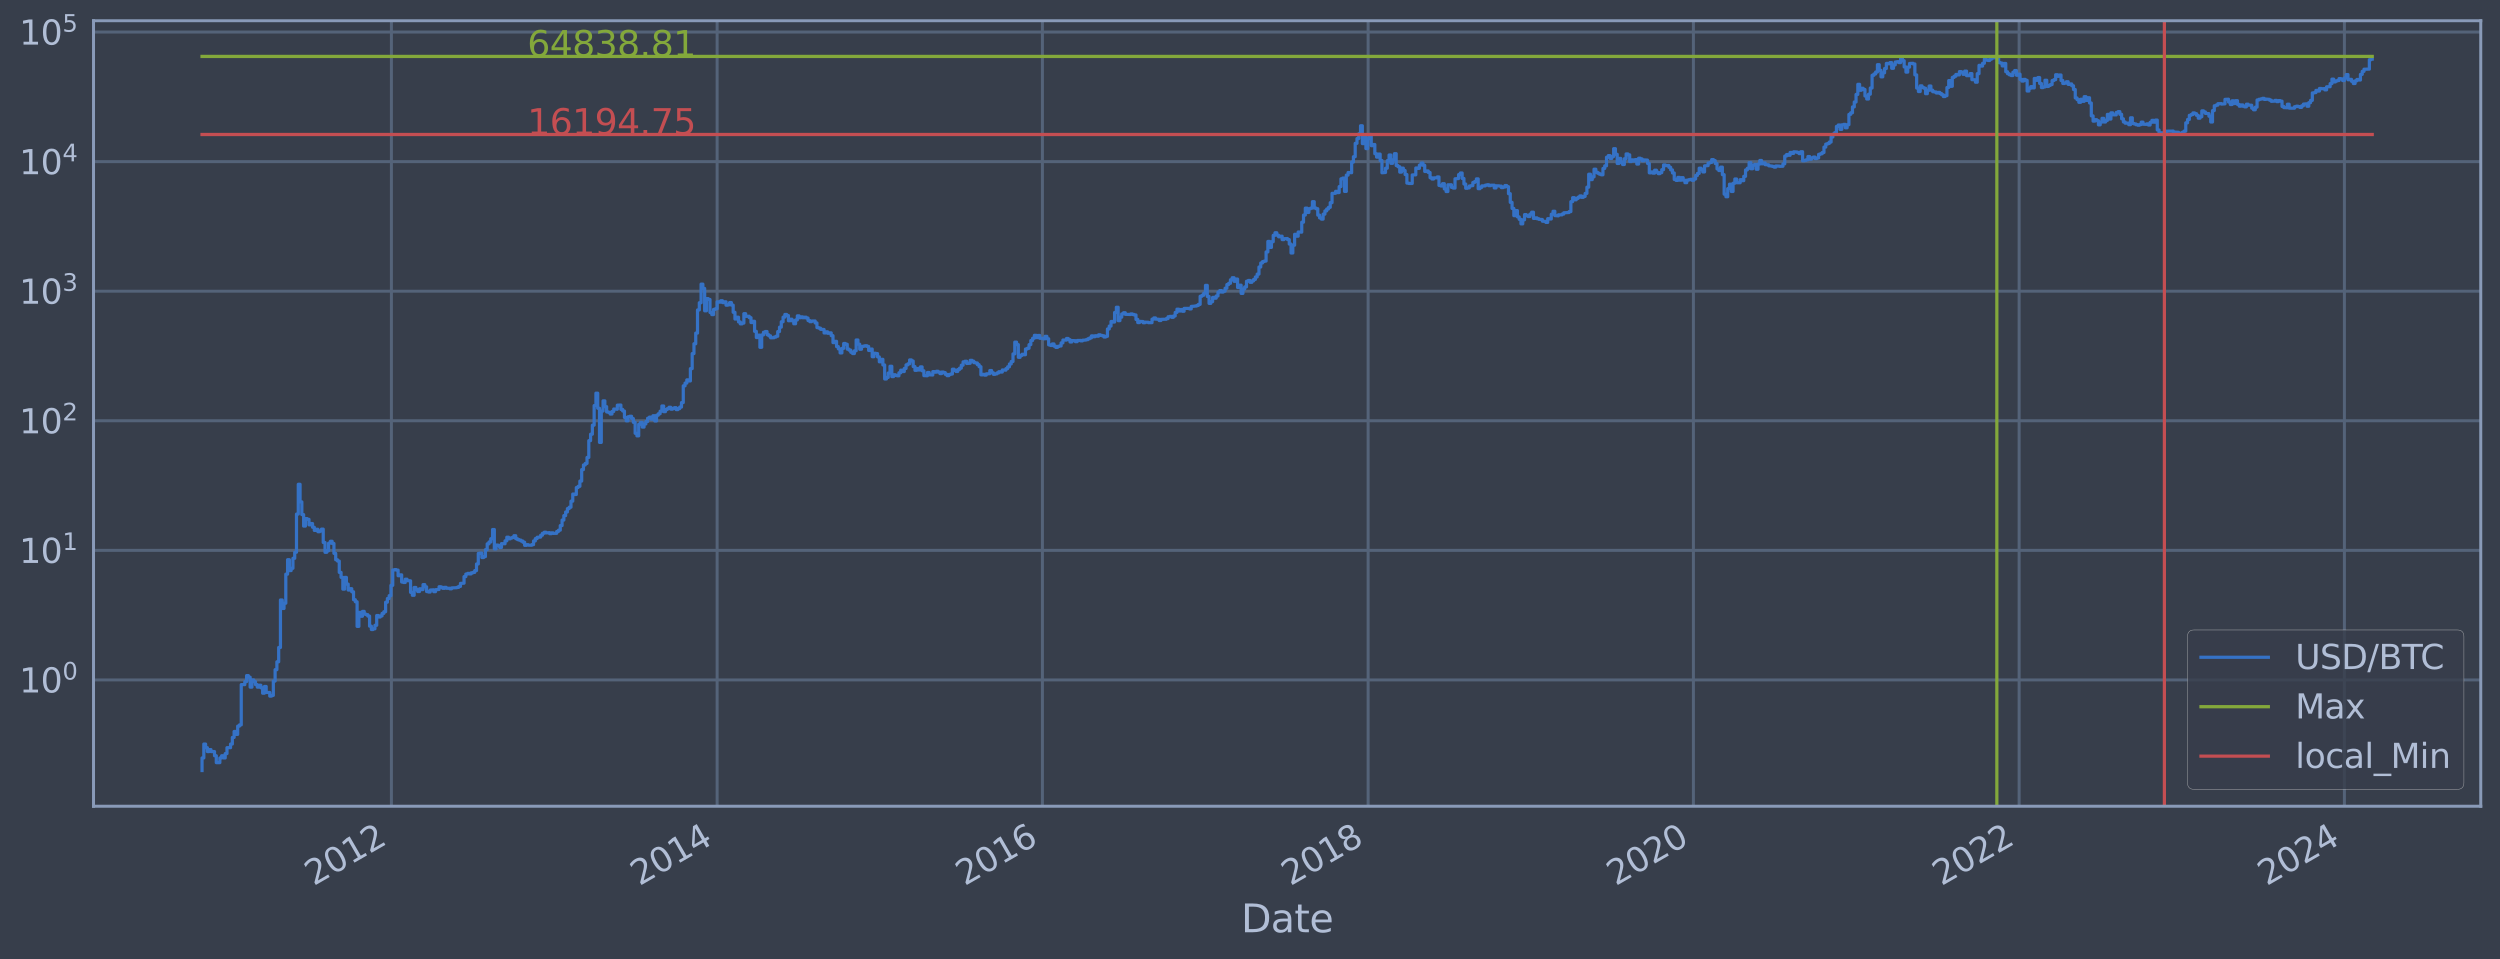 <?xml version="1.0" encoding="utf-8" standalone="no"?>
<!DOCTYPE svg PUBLIC "-//W3C//DTD SVG 1.1//EN"
  "http://www.w3.org/Graphics/SVG/1.1/DTD/svg11.dtd">
<svg xmlns:xlink="http://www.w3.org/1999/xlink" width="934.976pt" height="358.843pt" viewBox="0 0 934.976 358.843" xmlns="http://www.w3.org/2000/svg" version="1.1">
 <defs>
  <style type="text/css">*{stroke-linejoin: round; stroke-linecap: butt}</style>
 </defs>
 <g id="figure_1">
  <g id="patch_1">
   <path d="M 0 358.843 
L 934.976 358.843 
L 934.976 0 
L 0 0 
z
" style="fill: #373e4b"/>
  </g>
  <g id="axes_1">
   <g id="patch_2">
    <path d="M 34.976 301.513 
L 927.776 301.513 
L 927.776 7.753 
L 34.976 7.753 
z
" style="fill: #373e4b"/>
   </g>
   <g id="matplotlib.axis_1">
    <g id="xtick_1">
     <g id="line2d_1">
      <path d="M 146.382 301.513 
L 146.382 7.753 
" clip-path="url(#pc62484dc54)" style="fill: none; stroke: #546379; stroke-width: 1.12; stroke-linecap: square"/>
     </g>
     <g id="line2d_2"/>
     <g id="text_1">
      <!-- 2012 -->
      <g style="fill: #b1bed6" transform="translate(117.301 331.438) rotate(-30) scale(0.126 -0.126)">
       <defs>
        <path id="DejaVuSans-32" d="M 1228 531 
L 3431 531 
L 3431 0 
L 469 0 
L 469 531 
Q 828 903 1448 1529 
Q 2069 2156 2228 2338 
Q 2531 2678 2651 2914 
Q 2772 3150 2772 3378 
Q 2772 3750 2511 3984 
Q 2250 4219 1831 4219 
Q 1534 4219 1204 4116 
Q 875 4013 500 3803 
L 500 4441 
Q 881 4594 1212 4672 
Q 1544 4750 1819 4750 
Q 2544 4750 2975 4387 
Q 3406 4025 3406 3419 
Q 3406 3131 3298 2873 
Q 3191 2616 2906 2266 
Q 2828 2175 2409 1742 
Q 1991 1309 1228 531 
z
" transform="scale(0.016)"/>
        <path id="DejaVuSans-30" d="M 2034 4250 
Q 1547 4250 1301 3770 
Q 1056 3291 1056 2328 
Q 1056 1369 1301 889 
Q 1547 409 2034 409 
Q 2525 409 2770 889 
Q 3016 1369 3016 2328 
Q 3016 3291 2770 3770 
Q 2525 4250 2034 4250 
z
M 2034 4750 
Q 2819 4750 3233 4129 
Q 3647 3509 3647 2328 
Q 3647 1150 3233 529 
Q 2819 -91 2034 -91 
Q 1250 -91 836 529 
Q 422 1150 422 2328 
Q 422 3509 836 4129 
Q 1250 4750 2034 4750 
z
" transform="scale(0.016)"/>
        <path id="DejaVuSans-31" d="M 794 531 
L 1825 531 
L 1825 4091 
L 703 3866 
L 703 4441 
L 1819 4666 
L 2450 4666 
L 2450 531 
L 3481 531 
L 3481 0 
L 794 0 
L 794 531 
z
" transform="scale(0.016)"/>
       </defs>
       <use xlink:href="#DejaVuSans-32"/>
       <use xlink:href="#DejaVuSans-30" x="63.623"/>
       <use xlink:href="#DejaVuSans-31" x="127.246"/>
       <use xlink:href="#DejaVuSans-32" x="190.869"/>
      </g>
     </g>
    </g>
    <g id="xtick_2">
     <g id="line2d_3">
      <path d="M 268.199 301.513 
L 268.199 7.753 
" clip-path="url(#pc62484dc54)" style="fill: none; stroke: #546379; stroke-width: 1.12; stroke-linecap: square"/>
     </g>
     <g id="line2d_4"/>
     <g id="text_2">
      <!-- 2014 -->
      <g style="fill: #b1bed6" transform="translate(239.118 331.438) rotate(-30) scale(0.126 -0.126)">
       <defs>
        <path id="DejaVuSans-34" d="M 2419 4116 
L 825 1625 
L 2419 1625 
L 2419 4116 
z
M 2253 4666 
L 3047 4666 
L 3047 1625 
L 3713 1625 
L 3713 1100 
L 3047 1100 
L 3047 0 
L 2419 0 
L 2419 1100 
L 313 1100 
L 313 1709 
L 2253 4666 
z
" transform="scale(0.016)"/>
       </defs>
       <use xlink:href="#DejaVuSans-32"/>
       <use xlink:href="#DejaVuSans-30" x="63.623"/>
       <use xlink:href="#DejaVuSans-31" x="127.246"/>
       <use xlink:href="#DejaVuSans-34" x="190.869"/>
      </g>
     </g>
    </g>
    <g id="xtick_3">
     <g id="line2d_5">
      <path d="M 389.849 301.513 
L 389.849 7.753 
" clip-path="url(#pc62484dc54)" style="fill: none; stroke: #546379; stroke-width: 1.12; stroke-linecap: square"/>
     </g>
     <g id="line2d_6"/>
     <g id="text_3">
      <!-- 2016 -->
      <g style="fill: #b1bed6" transform="translate(360.768 331.438) rotate(-30) scale(0.126 -0.126)">
       <defs>
        <path id="DejaVuSans-36" d="M 2113 2584 
Q 1688 2584 1439 2293 
Q 1191 2003 1191 1497 
Q 1191 994 1439 701 
Q 1688 409 2113 409 
Q 2538 409 2786 701 
Q 3034 994 3034 1497 
Q 3034 2003 2786 2293 
Q 2538 2584 2113 2584 
z
M 3366 4563 
L 3366 3988 
Q 3128 4100 2886 4159 
Q 2644 4219 2406 4219 
Q 1781 4219 1451 3797 
Q 1122 3375 1075 2522 
Q 1259 2794 1537 2939 
Q 1816 3084 2150 3084 
Q 2853 3084 3261 2657 
Q 3669 2231 3669 1497 
Q 3669 778 3244 343 
Q 2819 -91 2113 -91 
Q 1303 -91 875 529 
Q 447 1150 447 2328 
Q 447 3434 972 4092 
Q 1497 4750 2381 4750 
Q 2619 4750 2861 4703 
Q 3103 4656 3366 4563 
z
" transform="scale(0.016)"/>
       </defs>
       <use xlink:href="#DejaVuSans-32"/>
       <use xlink:href="#DejaVuSans-30" x="63.623"/>
       <use xlink:href="#DejaVuSans-31" x="127.246"/>
       <use xlink:href="#DejaVuSans-36" x="190.869"/>
      </g>
     </g>
    </g>
    <g id="xtick_4">
     <g id="line2d_7">
      <path d="M 511.666 301.513 
L 511.666 7.753 
" clip-path="url(#pc62484dc54)" style="fill: none; stroke: #546379; stroke-width: 1.12; stroke-linecap: square"/>
     </g>
     <g id="line2d_8"/>
     <g id="text_4">
      <!-- 2018 -->
      <g style="fill: #b1bed6" transform="translate(482.585 331.438) rotate(-30) scale(0.126 -0.126)">
       <defs>
        <path id="DejaVuSans-38" d="M 2034 2216 
Q 1584 2216 1326 1975 
Q 1069 1734 1069 1313 
Q 1069 891 1326 650 
Q 1584 409 2034 409 
Q 2484 409 2743 651 
Q 3003 894 3003 1313 
Q 3003 1734 2745 1975 
Q 2488 2216 2034 2216 
z
M 1403 2484 
Q 997 2584 770 2862 
Q 544 3141 544 3541 
Q 544 4100 942 4425 
Q 1341 4750 2034 4750 
Q 2731 4750 3128 4425 
Q 3525 4100 3525 3541 
Q 3525 3141 3298 2862 
Q 3072 2584 2669 2484 
Q 3125 2378 3379 2068 
Q 3634 1759 3634 1313 
Q 3634 634 3220 271 
Q 2806 -91 2034 -91 
Q 1263 -91 848 271 
Q 434 634 434 1313 
Q 434 1759 690 2068 
Q 947 2378 1403 2484 
z
M 1172 3481 
Q 1172 3119 1398 2916 
Q 1625 2713 2034 2713 
Q 2441 2713 2670 2916 
Q 2900 3119 2900 3481 
Q 2900 3844 2670 4047 
Q 2441 4250 2034 4250 
Q 1625 4250 1398 4047 
Q 1172 3844 1172 3481 
z
" transform="scale(0.016)"/>
       </defs>
       <use xlink:href="#DejaVuSans-32"/>
       <use xlink:href="#DejaVuSans-30" x="63.623"/>
       <use xlink:href="#DejaVuSans-31" x="127.246"/>
       <use xlink:href="#DejaVuSans-38" x="190.869"/>
      </g>
     </g>
    </g>
    <g id="xtick_5">
     <g id="line2d_9">
      <path d="M 633.316 301.513 
L 633.316 7.753 
" clip-path="url(#pc62484dc54)" style="fill: none; stroke: #546379; stroke-width: 1.12; stroke-linecap: square"/>
     </g>
     <g id="line2d_10"/>
     <g id="text_5">
      <!-- 2020 -->
      <g style="fill: #b1bed6" transform="translate(604.235 331.438) rotate(-30) scale(0.126 -0.126)">
       <use xlink:href="#DejaVuSans-32"/>
       <use xlink:href="#DejaVuSans-30" x="63.623"/>
       <use xlink:href="#DejaVuSans-32" x="127.246"/>
       <use xlink:href="#DejaVuSans-30" x="190.869"/>
      </g>
     </g>
    </g>
    <g id="xtick_6">
     <g id="line2d_11">
      <path d="M 755.133 301.513 
L 755.133 7.753 
" clip-path="url(#pc62484dc54)" style="fill: none; stroke: #546379; stroke-width: 1.12; stroke-linecap: square"/>
     </g>
     <g id="line2d_12"/>
     <g id="text_6">
      <!-- 2022 -->
      <g style="fill: #b1bed6" transform="translate(726.052 331.438) rotate(-30) scale(0.126 -0.126)">
       <use xlink:href="#DejaVuSans-32"/>
       <use xlink:href="#DejaVuSans-30" x="63.623"/>
       <use xlink:href="#DejaVuSans-32" x="127.246"/>
       <use xlink:href="#DejaVuSans-32" x="190.869"/>
      </g>
     </g>
    </g>
    <g id="xtick_7">
     <g id="line2d_13">
      <path d="M 876.784 301.513 
L 876.784 7.753 
" clip-path="url(#pc62484dc54)" style="fill: none; stroke: #546379; stroke-width: 1.12; stroke-linecap: square"/>
     </g>
     <g id="line2d_14"/>
     <g id="text_7">
      <!-- 2024 -->
      <g style="fill: #b1bed6" transform="translate(847.702 331.438) rotate(-30) scale(0.126 -0.126)">
       <use xlink:href="#DejaVuSans-32"/>
       <use xlink:href="#DejaVuSans-30" x="63.623"/>
       <use xlink:href="#DejaVuSans-32" x="127.246"/>
       <use xlink:href="#DejaVuSans-34" x="190.869"/>
      </g>
     </g>
    </g>
    <g id="text_8">
     <!-- Date -->
     <g style="fill: #b1bed6" transform="translate(464.167 348.649) scale(0.144 -0.144)">
      <defs>
       <path id="DejaVuSans-44" d="M 1259 4147 
L 1259 519 
L 2022 519 
Q 2988 519 3436 956 
Q 3884 1394 3884 2338 
Q 3884 3275 3436 3711 
Q 2988 4147 2022 4147 
L 1259 4147 
z
M 628 4666 
L 1925 4666 
Q 3281 4666 3915 4102 
Q 4550 3538 4550 2338 
Q 4550 1131 3912 565 
Q 3275 0 1925 0 
L 628 0 
L 628 4666 
z
" transform="scale(0.016)"/>
       <path id="DejaVuSans-61" d="M 2194 1759 
Q 1497 1759 1228 1600 
Q 959 1441 959 1056 
Q 959 750 1161 570 
Q 1363 391 1709 391 
Q 2188 391 2477 730 
Q 2766 1069 2766 1631 
L 2766 1759 
L 2194 1759 
z
M 3341 1997 
L 3341 0 
L 2766 0 
L 2766 531 
Q 2569 213 2275 61 
Q 1981 -91 1556 -91 
Q 1019 -91 701 211 
Q 384 513 384 1019 
Q 384 1609 779 1909 
Q 1175 2209 1959 2209 
L 2766 2209 
L 2766 2266 
Q 2766 2663 2505 2880 
Q 2244 3097 1772 3097 
Q 1472 3097 1187 3025 
Q 903 2953 641 2809 
L 641 3341 
Q 956 3463 1253 3523 
Q 1550 3584 1831 3584 
Q 2591 3584 2966 3190 
Q 3341 2797 3341 1997 
z
" transform="scale(0.016)"/>
       <path id="DejaVuSans-74" d="M 1172 4494 
L 1172 3500 
L 2356 3500 
L 2356 3053 
L 1172 3053 
L 1172 1153 
Q 1172 725 1289 603 
Q 1406 481 1766 481 
L 2356 481 
L 2356 0 
L 1766 0 
Q 1100 0 847 248 
Q 594 497 594 1153 
L 594 3053 
L 172 3053 
L 172 3500 
L 594 3500 
L 594 4494 
L 1172 4494 
z
" transform="scale(0.016)"/>
       <path id="DejaVuSans-65" d="M 3597 1894 
L 3597 1613 
L 953 1613 
Q 991 1019 1311 708 
Q 1631 397 2203 397 
Q 2534 397 2845 478 
Q 3156 559 3463 722 
L 3463 178 
Q 3153 47 2828 -22 
Q 2503 -91 2169 -91 
Q 1331 -91 842 396 
Q 353 884 353 1716 
Q 353 2575 817 3079 
Q 1281 3584 2069 3584 
Q 2775 3584 3186 3129 
Q 3597 2675 3597 1894 
z
M 3022 2063 
Q 3016 2534 2758 2815 
Q 2500 3097 2075 3097 
Q 1594 3097 1305 2825 
Q 1016 2553 972 2059 
L 3022 2063 
z
" transform="scale(0.016)"/>
      </defs>
      <use xlink:href="#DejaVuSans-44"/>
      <use xlink:href="#DejaVuSans-61" x="77.002"/>
      <use xlink:href="#DejaVuSans-74" x="138.281"/>
      <use xlink:href="#DejaVuSans-65" x="177.49"/>
     </g>
    </g>
   </g>
   <g id="matplotlib.axis_2">
    <g id="ytick_1">
     <g id="line2d_15">
      <path d="M 34.976 254.288 
L 927.776 254.288 
" clip-path="url(#pc62484dc54)" style="fill: none; stroke: #546379; stroke-width: 1.12; stroke-linecap: square"/>
     </g>
     <g id="line2d_16"/>
     <g id="text_9">
      <!-- $\mathdefault{10^{0}}$ -->
      <g style="fill: #b1bed6" transform="translate(7.2 259.075) scale(0.126 -0.126)">
       <use xlink:href="#DejaVuSans-31" transform="translate(0 0.766)"/>
       <use xlink:href="#DejaVuSans-30" transform="translate(63.623 0.766)"/>
       <use xlink:href="#DejaVuSans-30" transform="translate(128.203 39.047) scale(0.7)"/>
      </g>
     </g>
    </g>
    <g id="ytick_2">
     <g id="line2d_17">
      <path d="M 34.976 205.828 
L 927.776 205.828 
" clip-path="url(#pc62484dc54)" style="fill: none; stroke: #546379; stroke-width: 1.12; stroke-linecap: square"/>
     </g>
     <g id="line2d_18"/>
     <g id="text_10">
      <!-- $\mathdefault{10^{1}}$ -->
      <g style="fill: #b1bed6" transform="translate(7.2 210.615) scale(0.126 -0.126)">
       <use xlink:href="#DejaVuSans-31" transform="translate(0 0.684)"/>
       <use xlink:href="#DejaVuSans-30" transform="translate(63.623 0.684)"/>
       <use xlink:href="#DejaVuSans-31" transform="translate(128.203 38.966) scale(0.7)"/>
      </g>
     </g>
    </g>
    <g id="ytick_3">
     <g id="line2d_19">
      <path d="M 34.976 157.368 
L 927.776 157.368 
" clip-path="url(#pc62484dc54)" style="fill: none; stroke: #546379; stroke-width: 1.12; stroke-linecap: square"/>
     </g>
     <g id="line2d_20"/>
     <g id="text_11">
      <!-- $\mathdefault{10^{2}}$ -->
      <g style="fill: #b1bed6" transform="translate(7.2 162.155) scale(0.126 -0.126)">
       <use xlink:href="#DejaVuSans-31" transform="translate(0 0.766)"/>
       <use xlink:href="#DejaVuSans-30" transform="translate(63.623 0.766)"/>
       <use xlink:href="#DejaVuSans-32" transform="translate(128.203 39.047) scale(0.7)"/>
      </g>
     </g>
    </g>
    <g id="ytick_4">
     <g id="line2d_21">
      <path d="M 34.976 108.907 
L 927.776 108.907 
" clip-path="url(#pc62484dc54)" style="fill: none; stroke: #546379; stroke-width: 1.12; stroke-linecap: square"/>
     </g>
     <g id="line2d_22"/>
     <g id="text_12">
      <!-- $\mathdefault{10^{3}}$ -->
      <g style="fill: #b1bed6" transform="translate(7.2 113.694) scale(0.126 -0.126)">
       <defs>
        <path id="DejaVuSans-33" d="M 2597 2516 
Q 3050 2419 3304 2112 
Q 3559 1806 3559 1356 
Q 3559 666 3084 287 
Q 2609 -91 1734 -91 
Q 1441 -91 1130 -33 
Q 819 25 488 141 
L 488 750 
Q 750 597 1062 519 
Q 1375 441 1716 441 
Q 2309 441 2620 675 
Q 2931 909 2931 1356 
Q 2931 1769 2642 2001 
Q 2353 2234 1838 2234 
L 1294 2234 
L 1294 2753 
L 1863 2753 
Q 2328 2753 2575 2939 
Q 2822 3125 2822 3475 
Q 2822 3834 2567 4026 
Q 2313 4219 1838 4219 
Q 1578 4219 1281 4162 
Q 984 4106 628 3988 
L 628 4550 
Q 988 4650 1302 4700 
Q 1616 4750 1894 4750 
Q 2613 4750 3031 4423 
Q 3450 4097 3450 3541 
Q 3450 3153 3228 2886 
Q 3006 2619 2597 2516 
z
" transform="scale(0.016)"/>
       </defs>
       <use xlink:href="#DejaVuSans-31" transform="translate(0 0.766)"/>
       <use xlink:href="#DejaVuSans-30" transform="translate(63.623 0.766)"/>
       <use xlink:href="#DejaVuSans-33" transform="translate(128.203 39.047) scale(0.7)"/>
      </g>
     </g>
    </g>
    <g id="ytick_5">
     <g id="line2d_23">
      <path d="M 34.976 60.447 
L 927.776 60.447 
" clip-path="url(#pc62484dc54)" style="fill: none; stroke: #546379; stroke-width: 1.12; stroke-linecap: square"/>
     </g>
     <g id="line2d_24"/>
     <g id="text_13">
      <!-- $\mathdefault{10^{4}}$ -->
      <g style="fill: #b1bed6" transform="translate(7.2 65.234) scale(0.126 -0.126)">
       <use xlink:href="#DejaVuSans-31" transform="translate(0 0.684)"/>
       <use xlink:href="#DejaVuSans-30" transform="translate(63.623 0.684)"/>
       <use xlink:href="#DejaVuSans-34" transform="translate(128.203 38.966) scale(0.7)"/>
      </g>
     </g>
    </g>
    <g id="ytick_6">
     <g id="line2d_25">
      <path d="M 34.976 11.987 
L 927.776 11.987 
" clip-path="url(#pc62484dc54)" style="fill: none; stroke: #546379; stroke-width: 1.12; stroke-linecap: square"/>
     </g>
     <g id="line2d_26"/>
     <g id="text_14">
      <!-- $\mathdefault{10^{5}}$ -->
      <g style="fill: #b1bed6" transform="translate(7.2 16.774) scale(0.126 -0.126)">
       <defs>
        <path id="DejaVuSans-35" d="M 691 4666 
L 3169 4666 
L 3169 4134 
L 1269 4134 
L 1269 2991 
Q 1406 3038 1543 3061 
Q 1681 3084 1819 3084 
Q 2600 3084 3056 2656 
Q 3513 2228 3513 1497 
Q 3513 744 3044 326 
Q 2575 -91 1722 -91 
Q 1428 -91 1123 -41 
Q 819 9 494 109 
L 494 744 
Q 775 591 1075 516 
Q 1375 441 1709 441 
Q 2250 441 2565 725 
Q 2881 1009 2881 1497 
Q 2881 1984 2565 2268 
Q 2250 2553 1709 2553 
Q 1456 2553 1204 2497 
Q 953 2441 691 2322 
L 691 4666 
z
" transform="scale(0.016)"/>
       </defs>
       <use xlink:href="#DejaVuSans-31" transform="translate(0 0.684)"/>
       <use xlink:href="#DejaVuSans-30" transform="translate(63.623 0.684)"/>
       <use xlink:href="#DejaVuSans-35" transform="translate(128.203 38.966) scale(0.7)"/>
      </g>
     </g>
    </g>
    <g id="ytick_7">
     <g id="line2d_27"/>
    </g>
    <g id="ytick_8">
     <g id="line2d_28"/>
    </g>
    <g id="ytick_9">
     <g id="line2d_29"/>
    </g>
    <g id="ytick_10">
     <g id="line2d_30"/>
    </g>
    <g id="ytick_11">
     <g id="line2d_31"/>
    </g>
    <g id="ytick_12">
     <g id="line2d_32"/>
    </g>
    <g id="ytick_13">
     <g id="line2d_33"/>
    </g>
    <g id="ytick_14">
     <g id="line2d_34"/>
    </g>
    <g id="ytick_15">
     <g id="line2d_35"/>
    </g>
    <g id="ytick_16">
     <g id="line2d_36"/>
    </g>
    <g id="ytick_17">
     <g id="line2d_37"/>
    </g>
    <g id="ytick_18">
     <g id="line2d_38"/>
    </g>
    <g id="ytick_19">
     <g id="line2d_39"/>
    </g>
    <g id="ytick_20">
     <g id="line2d_40"/>
    </g>
    <g id="ytick_21">
     <g id="line2d_41"/>
    </g>
    <g id="ytick_22">
     <g id="line2d_42"/>
    </g>
    <g id="ytick_23">
     <g id="line2d_43"/>
    </g>
    <g id="ytick_24">
     <g id="line2d_44"/>
    </g>
    <g id="ytick_25">
     <g id="line2d_45"/>
    </g>
    <g id="ytick_26">
     <g id="line2d_46"/>
    </g>
    <g id="ytick_27">
     <g id="line2d_47"/>
    </g>
    <g id="ytick_28">
     <g id="line2d_48"/>
    </g>
    <g id="ytick_29">
     <g id="line2d_49"/>
    </g>
    <g id="ytick_30">
     <g id="line2d_50"/>
    </g>
    <g id="ytick_31">
     <g id="line2d_51"/>
    </g>
    <g id="ytick_32">
     <g id="line2d_52"/>
    </g>
    <g id="ytick_33">
     <g id="line2d_53"/>
    </g>
    <g id="ytick_34">
     <g id="line2d_54"/>
    </g>
    <g id="ytick_35">
     <g id="line2d_55"/>
    </g>
    <g id="ytick_36">
     <g id="line2d_56"/>
    </g>
    <g id="ytick_37">
     <g id="line2d_57"/>
    </g>
    <g id="ytick_38">
     <g id="line2d_58"/>
    </g>
    <g id="ytick_39">
     <g id="line2d_59"/>
    </g>
    <g id="ytick_40">
     <g id="line2d_60"/>
    </g>
    <g id="ytick_41">
     <g id="line2d_61"/>
    </g>
    <g id="ytick_42">
     <g id="line2d_62"/>
    </g>
    <g id="ytick_43">
     <g id="line2d_63"/>
    </g>
    <g id="ytick_44">
     <g id="line2d_64"/>
    </g>
    <g id="ytick_45">
     <g id="line2d_65"/>
    </g>
    <g id="ytick_46">
     <g id="line2d_66"/>
    </g>
    <g id="ytick_47">
     <g id="line2d_67"/>
    </g>
    <g id="ytick_48">
     <g id="line2d_68"/>
    </g>
    <g id="ytick_49">
     <g id="line2d_69"/>
    </g>
    <g id="ytick_50">
     <g id="line2d_70"/>
    </g>
    <g id="ytick_51">
     <g id="line2d_71"/>
    </g>
    <g id="ytick_52">
     <g id="line2d_72"/>
    </g>
    <g id="ytick_53">
     <g id="line2d_73"/>
    </g>
    <g id="ytick_54">
     <g id="line2d_74"/>
    </g>
   </g>
   <g id="line2d_75">
    <path d="M 75.558 288.16 
L 75.558 283.464 
L 76.224 283.464 
L 76.224 278.268 
L 76.891 278.268 
L 76.891 279.627 
L 77.558 279.627 
L 77.558 281.079 
L 78.224 281.079 
L 78.224 280.34 
L 78.891 280.34 
L 78.891 281.079 
L 80.224 281.079 
L 80.224 282.638 
L 80.89 282.638 
L 80.89 285.219 
L 82.224 285.219 
L 82.224 283.464 
L 82.89 283.464 
L 82.89 282.638 
L 83.557 282.638 
L 83.557 283.464 
L 84.223 283.464 
L 84.223 281.844 
L 84.89 281.844 
L 84.89 279.627 
L 86.223 279.627 
L 86.223 278.268 
L 86.89 278.268 
L 86.89 275.79 
L 87.556 275.79 
L 87.556 273.572 
L 88.223 273.572 
L 88.223 274.652 
L 88.889 274.652 
L 88.889 271.566 
L 89.556 271.566 
L 89.556 271.093 
L 90.223 271.093 
L 90.223 256.043 
L 91.556 256.043 
L 91.556 254.929 
L 92.222 254.929 
L 92.222 252.668 
L 92.889 252.668 
L 92.889 253.261 
L 93.555 253.261 
L 93.555 256.978 
L 94.222 256.978 
L 94.222 254.288 
L 94.889 254.288 
L 94.889 254.929 
L 95.555 254.929 
L 95.555 256.043 
L 96.222 256.043 
L 96.222 256.978 
L 96.888 256.978 
L 96.888 256.273 
L 97.555 256.273 
L 97.555 257.219 
L 98.221 257.219 
L 98.221 259.249 
L 98.888 259.249 
L 98.888 256.74 
L 99.555 256.74 
L 99.555 258.984 
L 100.888 258.984 
L 100.888 260.342 
L 101.554 260.342 
L 101.554 260.064 
L 102.221 260.064 
L 102.221 254.713 
L 102.887 254.713 
L 102.887 250.451 
L 103.554 250.451 
L 103.554 247.509 
L 104.221 247.509 
L 104.221 242.152 
L 104.887 242.152 
L 104.887 224.388 
L 105.554 224.388 
L 105.554 227.565 
L 106.22 227.565 
L 106.22 225.591 
L 106.887 225.591 
L 106.887 214.733 
L 107.554 214.733 
L 107.554 209.322 
L 108.22 209.322 
L 108.22 213.394 
L 108.887 213.394 
L 108.887 212.538 
L 109.553 212.538 
L 109.553 208.807 
L 110.22 208.807 
L 110.22 206.534 
L 110.886 206.534 
L 110.886 192.264 
L 111.553 192.264 
L 111.553 181.126 
L 112.22 181.126 
L 112.22 187.703 
L 112.886 187.703 
L 112.886 192.464 
L 113.553 192.464 
L 113.553 196.754 
L 114.219 196.754 
L 114.219 193.954 
L 114.886 193.954 
L 114.886 194.231 
L 115.552 194.231 
L 115.552 196.281 
L 116.219 196.281 
L 116.219 195.805 
L 116.886 195.805 
L 116.886 197.196 
L 117.552 197.196 
L 117.552 198.374 
L 118.219 198.374 
L 118.219 197.95 
L 118.885 197.95 
L 118.885 198.852 
L 119.552 198.852 
L 119.552 198.597 
L 120.218 198.597 
L 120.218 197.892 
L 120.885 197.892 
L 120.885 202.886 
L 121.552 202.886 
L 121.552 206.556 
L 122.218 206.556 
L 122.218 205.976 
L 122.885 205.976 
L 122.885 203.144 
L 123.551 203.144 
L 123.551 202.434 
L 124.218 202.434 
L 124.218 203.256 
L 124.885 203.256 
L 124.885 206.952 
L 125.551 206.952 
L 125.551 209.347 
L 126.218 209.347 
L 126.218 209.825 
L 126.884 209.825 
L 126.884 214.069 
L 127.551 214.069 
L 127.551 215.922 
L 128.217 215.922 
L 128.217 220.332 
L 128.884 220.332 
L 128.884 215.956 
L 129.551 215.956 
L 129.551 218.448 
L 130.217 218.448 
L 130.217 220.67 
L 130.884 220.67 
L 130.884 220.165 
L 131.55 220.165 
L 131.55 221.319 
L 132.217 221.319 
L 132.217 224.286 
L 132.883 224.286 
L 132.883 225.059 
L 133.55 225.059 
L 133.55 234.259 
L 134.217 234.259 
L 134.217 229.033 
L 134.883 229.033 
L 134.883 230.476 
L 135.55 230.476 
L 135.55 228.656 
L 136.216 228.656 
L 136.216 229.677 
L 136.883 229.677 
L 136.883 229.874 
L 137.549 229.874 
L 137.549 230.409 
L 138.216 230.409 
L 138.216 234.178 
L 138.883 234.178 
L 138.883 235.429 
L 139.549 235.429 
L 139.549 235.173 
L 140.216 235.173 
L 140.216 233.857 
L 140.882 233.857 
L 140.882 230.207 
L 141.549 230.207 
L 141.549 230.75 
L 142.216 230.75 
L 142.216 230.341 
L 142.882 230.341 
L 142.882 229.417 
L 143.549 229.417 
L 143.549 228.781 
L 144.215 228.781 
L 144.215 225.217 
L 144.882 225.217 
L 144.882 223.836 
L 145.548 223.836 
L 145.548 222.774 
L 146.215 222.774 
L 146.215 218.913 
L 146.882 218.913 
L 146.882 213.155 
L 147.548 213.155 
L 147.548 213.036 
L 148.215 213.036 
L 148.215 213.214 
L 148.881 213.214 
L 148.881 215.319 
L 149.548 215.319 
L 149.548 214.991 
L 150.214 214.991 
L 150.214 217.658 
L 150.881 217.658 
L 150.881 217.843 
L 151.548 217.843 
L 151.548 216.614 
L 152.214 216.614 
L 152.214 217.147 
L 153.547 217.22 
L 153.547 221.54 
L 154.214 221.54 
L 154.214 222.633 
L 154.88 222.633 
L 154.88 219.712 
L 155.547 219.712 
L 155.547 220.5 
L 156.214 220.5 
L 156.214 221.231 
L 156.88 221.231 
L 156.88 220.206 
L 157.547 220.206 
L 157.547 220.5 
L 158.213 220.5 
L 158.213 218.641 
L 158.88 218.641 
L 158.88 219.469 
L 159.547 219.469 
L 159.547 221.231 
L 160.213 221.231 
L 160.213 221.407 
L 160.88 221.407 
L 160.88 220.67 
L 162.213 220.585 
L 162.213 221.275 
L 162.879 221.275 
L 162.879 220.542 
L 164.213 220.458 
L 164.213 219.429 
L 164.879 219.429 
L 164.879 219.631 
L 165.546 219.631 
L 165.546 220.04 
L 166.212 220.04 
L 166.212 219.671 
L 166.879 219.671 
L 166.879 219.999 
L 168.212 219.999 
L 168.212 220.206 
L 168.879 220.206 
L 168.879 219.875 
L 170.878 219.794 
L 170.878 219.671 
L 171.545 219.671 
L 171.545 219.309 
L 172.212 219.309 
L 172.212 218.181 
L 173.545 218.106 
L 173.545 215.652 
L 174.211 215.652 
L 174.211 214.701 
L 174.878 214.701 
L 174.878 214.445 
L 175.544 214.445 
L 175.544 214.636 
L 176.211 214.636 
L 176.211 214.225 
L 176.878 214.225 
L 176.878 214.069 
L 177.544 214.069 
L 177.544 213.394 
L 178.211 213.394 
L 178.211 210.922 
L 178.877 210.922 
L 178.877 206.974 
L 179.544 206.974 
L 179.544 206.841 
L 180.21 206.841 
L 180.21 208.518 
L 180.877 208.518 
L 180.877 208.162 
L 181.544 208.162 
L 181.544 205.577 
L 182.21 205.577 
L 182.21 203.386 
L 182.877 203.386 
L 182.877 202.704 
L 183.543 202.704 
L 183.543 201.471 
L 184.21 201.471 
L 184.21 198.037 
L 184.876 198.037 
L 184.876 205.287 
L 185.543 205.287 
L 185.543 203.841 
L 186.21 203.841 
L 186.21 203.995 
L 186.876 203.995 
L 186.876 204.761 
L 187.543 204.761 
L 187.543 203.311 
L 188.876 203.368 
L 188.876 202.273 
L 189.543 202.273 
L 189.543 200.914 
L 190.209 200.914 
L 190.209 201.505 
L 190.876 201.505 
L 190.876 201.199 
L 191.542 201.199 
L 191.542 200.997 
L 192.209 200.997 
L 192.209 200.355 
L 192.875 200.355 
L 192.875 201.471 
L 193.542 201.471 
L 193.542 201.816 
L 194.209 201.816 
L 194.209 202.026 
L 194.875 202.026 
L 194.875 202.344 
L 195.542 202.344 
L 195.542 202.777 
L 196.208 202.777 
L 196.208 203.956 
L 196.875 203.956 
L 196.875 203.707 
L 197.541 203.707 
L 197.541 203.879 
L 198.875 203.918 
L 198.875 203.688 
L 199.541 203.688 
L 199.541 202.309 
L 200.208 202.309 
L 200.208 201.437 
L 200.874 201.437 
L 200.874 200.93 
L 202.207 200.864 
L 202.207 200.161 
L 202.874 200.161 
L 202.874 199.434 
L 203.541 199.434 
L 203.541 199.049 
L 204.207 199.049 
L 204.207 199.31 
L 205.54 199.202 
L 205.54 199.59 
L 206.207 199.59 
L 206.207 199.279 
L 206.874 199.279 
L 206.874 199.481 
L 208.207 199.449 
L 208.207 198.761 
L 208.873 198.761 
L 208.873 198.285 
L 209.54 198.285 
L 209.54 196.563 
L 210.206 196.563 
L 210.206 194.5 
L 210.873 194.5 
L 210.873 192.835 
L 211.54 192.835 
L 211.54 191.473 
L 212.206 191.473 
L 212.206 190.213 
L 212.873 190.213 
L 212.873 189.688 
L 213.539 189.688 
L 213.539 187.429 
L 214.206 187.429 
L 214.206 184.768 
L 214.872 184.768 
L 214.872 184.939 
L 215.539 184.939 
L 215.539 182.345 
L 216.206 182.345 
L 216.206 181.881 
L 216.872 181.881 
L 216.872 179.918 
L 217.539 179.918 
L 217.539 175.625 
L 218.205 175.625 
L 218.205 173.894 
L 218.872 173.894 
L 218.872 173.321 
L 219.538 173.321 
L 219.538 171.082 
L 220.205 171.082 
L 220.205 164.799 
L 220.872 164.799 
L 220.872 162.385 
L 221.538 162.385 
L 221.538 159.008 
L 222.205 159.008 
L 222.205 151.685 
L 222.871 151.685 
L 222.871 147.046 
L 223.538 147.046 
L 223.538 152.688 
L 224.205 152.688 
L 224.205 165.453 
L 224.871 165.453 
L 224.871 153.721 
L 225.538 153.721 
L 225.538 149.914 
L 226.204 149.914 
L 226.204 152.09 
L 226.871 152.09 
L 226.871 154.063 
L 227.537 154.063 
L 227.537 154.248 
L 228.204 154.248 
L 228.204 154.853 
L 228.871 154.853 
L 228.871 153.886 
L 229.537 153.886 
L 229.537 152.956 
L 230.87 153.062 
L 230.87 151.526 
L 232.203 151.477 
L 232.203 153.11 
L 232.87 153.11 
L 232.87 153.712 
L 233.537 153.712 
L 233.537 156.121 
L 234.203 156.121 
L 234.203 157.372 
L 234.87 157.372 
L 234.87 155.867 
L 235.536 155.867 
L 235.536 155.68 
L 236.203 155.68 
L 236.203 156.542 
L 236.869 156.542 
L 236.869 157.954 
L 237.536 157.954 
L 237.536 162.053 
L 238.203 162.053 
L 238.203 163.008 
L 238.869 163.008 
L 238.869 158.672 
L 239.536 158.672 
L 239.536 157.998 
L 240.202 157.998 
L 240.202 159.728 
L 240.869 159.728 
L 240.869 158.556 
L 241.536 158.556 
L 241.536 157.643 
L 242.202 157.643 
L 242.202 156.417 
L 242.869 156.417 
L 242.869 155.999 
L 243.535 155.999 
L 243.535 156.786 
L 244.202 156.786 
L 244.202 155.486 
L 244.868 155.486 
L 244.868 157.429 
L 245.535 157.429 
L 245.535 155.28 
L 246.202 155.28 
L 246.202 154.743 
L 246.868 154.743 
L 246.868 153.795 
L 247.535 153.795 
L 247.535 151.831 
L 248.201 151.831 
L 248.201 153.954 
L 248.868 153.954 
L 248.868 153.179 
L 249.534 153.179 
L 249.534 152.832 
L 250.201 152.832 
L 250.201 152.317 
L 250.868 152.317 
L 250.868 153.023 
L 251.534 153.023 
L 251.534 152.73 
L 252.201 152.73 
L 252.201 152.462 
L 252.867 152.462 
L 252.867 153.193 
L 253.534 153.193 
L 253.534 152.82 
L 254.2 152.82 
L 254.2 152.24 
L 254.867 152.24 
L 254.867 150.56 
L 255.534 150.56 
L 255.534 144.293 
L 256.2 144.293 
L 256.2 143.277 
L 256.867 143.277 
L 256.867 142.066 
L 257.533 142.066 
L 257.533 142.466 
L 258.2 142.466 
L 258.2 137.866 
L 258.867 137.866 
L 258.867 132.24 
L 259.533 132.24 
L 259.533 128.563 
L 260.2 128.563 
L 260.2 124.575 
L 260.866 124.575 
L 260.866 115.916 
L 261.533 115.916 
L 261.533 113.224 
L 262.199 113.224 
L 262.199 106.262 
L 262.866 106.262 
L 262.866 107.876 
L 263.533 107.876 
L 263.533 116.237 
L 264.199 116.237 
L 264.199 111.672 
L 264.866 111.672 
L 264.866 112.009 
L 265.532 112.009 
L 265.532 116.861 
L 266.199 116.861 
L 266.199 117.653 
L 266.865 117.653 
L 266.865 115.705 
L 267.532 115.705 
L 267.532 115.473 
L 268.199 115.473 
L 268.199 112.861 
L 268.865 112.861 
L 268.865 112.999 
L 269.532 112.999 
L 269.532 112.476 
L 270.198 112.476 
L 270.198 113.157 
L 270.865 113.157 
L 270.865 112.884 
L 271.531 112.884 
L 271.531 114.136 
L 272.198 114.136 
L 272.198 113.986 
L 272.865 113.986 
L 272.865 113.159 
L 273.531 113.159 
L 273.531 114.11 
L 274.198 114.11 
L 274.198 116.797 
L 274.864 116.797 
L 274.864 119.31 
L 275.531 119.31 
L 275.531 118.633 
L 276.198 118.633 
L 276.198 120.39 
L 276.864 120.39 
L 276.864 121.128 
L 277.531 121.128 
L 277.531 120.831 
L 278.197 120.831 
L 278.197 117.314 
L 278.864 117.314 
L 278.864 118.303 
L 280.197 118.267 
L 280.197 118.809 
L 280.864 118.809 
L 280.864 120.631 
L 281.53 120.631 
L 281.53 120.163 
L 282.197 120.163 
L 282.197 123.921 
L 282.863 123.921 
L 282.863 126.228 
L 283.53 126.228 
L 283.53 125.342 
L 284.196 125.342 
L 284.196 129.889 
L 284.863 129.889 
L 284.863 125.267 
L 285.53 125.267 
L 285.53 124.262 
L 286.196 124.262 
L 286.196 123.984 
L 286.863 123.984 
L 286.863 125.183 
L 287.529 125.183 
L 287.529 125.618 
L 288.196 125.618 
L 288.196 126.342 
L 289.529 126.3 
L 289.529 126.069 
L 290.196 126.069 
L 290.196 125.754 
L 290.862 125.754 
L 290.862 124.001 
L 291.529 124.001 
L 291.529 122.352 
L 292.195 122.352 
L 292.195 120.335 
L 292.862 120.335 
L 292.862 118.608 
L 293.529 118.608 
L 293.529 117.605 
L 294.195 117.605 
L 294.195 118.012 
L 294.862 118.012 
L 294.862 119.957 
L 295.528 119.957 
L 295.528 119.379 
L 296.195 119.379 
L 296.195 119.978 
L 296.861 119.978 
L 296.861 121.082 
L 297.528 121.082 
L 297.528 119.659 
L 298.195 119.659 
L 298.195 118.125 
L 298.861 118.125 
L 298.861 118.821 
L 299.528 118.821 
L 299.528 118.498 
L 300.194 118.498 
L 300.194 118.83 
L 300.861 118.83 
L 300.861 118.631 
L 301.527 118.631 
L 301.527 118.953 
L 302.194 118.953 
L 302.194 119.881 
L 302.861 119.881 
L 302.861 120.298 
L 303.527 120.298 
L 303.527 120.065 
L 304.86 120.048 
L 304.86 120.774 
L 305.527 120.774 
L 305.527 122.513 
L 306.194 122.513 
L 306.194 122.718 
L 306.86 122.718 
L 306.86 123.16 
L 308.193 123.219 
L 308.193 124.515 
L 308.86 124.515 
L 308.86 124.097 
L 309.526 124.097 
L 309.526 124.648 
L 310.193 124.648 
L 310.193 124.49 
L 310.86 124.49 
L 310.86 125.531 
L 311.526 125.531 
L 311.526 128.131 
L 312.193 128.131 
L 312.193 127.662 
L 312.859 127.662 
L 312.859 129.613 
L 313.526 129.613 
L 313.526 130.473 
L 314.192 130.473 
L 314.192 131.983 
L 314.859 131.983 
L 314.859 130.295 
L 315.526 130.295 
L 315.526 128.465 
L 316.192 128.465 
L 316.192 128.755 
L 316.859 128.755 
L 316.859 130.573 
L 317.525 130.573 
L 317.525 130.948 
L 318.192 130.948 
L 318.192 131.749 
L 318.858 131.749 
L 318.858 132.226 
L 319.525 132.226 
L 319.525 131.187 
L 320.192 131.187 
L 320.192 127.155 
L 320.858 127.155 
L 320.858 128.731 
L 321.525 128.731 
L 321.525 130.616 
L 322.191 130.616 
L 322.191 129.573 
L 322.858 129.573 
L 322.858 129.439 
L 323.525 129.439 
L 323.525 129.292 
L 324.191 129.292 
L 324.191 129.547 
L 324.858 129.547 
L 324.858 131.075 
L 325.524 131.075 
L 325.524 130.538 
L 326.191 130.538 
L 326.191 133.403 
L 326.857 133.403 
L 326.857 132.114 
L 327.524 132.114 
L 327.524 132.244 
L 328.191 132.244 
L 328.191 133.488 
L 328.857 133.488 
L 328.857 135.319 
L 329.524 135.319 
L 329.524 134.388 
L 330.19 134.388 
L 330.19 136.489 
L 330.857 136.489 
L 330.857 141.732 
L 331.523 141.732 
L 331.523 141.159 
L 332.19 141.159 
L 332.19 139.501 
L 332.857 139.501 
L 332.857 136.975 
L 333.523 136.975 
L 333.523 140.846 
L 334.19 140.846 
L 334.19 140.141 
L 334.856 140.141 
L 334.856 140.401 
L 335.523 140.401 
L 335.523 140.552 
L 336.189 140.552 
L 336.189 139.43 
L 336.856 139.43 
L 336.856 138.442 
L 337.523 138.442 
L 337.523 138.948 
L 338.189 138.948 
L 338.189 137.791 
L 338.856 137.791 
L 338.856 136.459 
L 339.522 136.459 
L 339.522 136.077 
L 340.189 136.077 
L 340.189 134.607 
L 340.856 134.607 
L 340.856 135.012 
L 341.522 135.012 
L 341.522 137.089 
L 342.189 137.089 
L 342.189 138.508 
L 342.855 138.508 
L 342.855 137.836 
L 343.522 137.836 
L 343.522 138.381 
L 344.188 138.381 
L 344.188 137.216 
L 344.855 137.216 
L 344.855 138.681 
L 345.522 138.681 
L 345.522 140.488 
L 346.855 140.523 
L 346.855 139.31 
L 347.521 139.31 
L 347.521 140.18 
L 348.854 140.243 
L 348.854 138.989 
L 349.521 138.989 
L 349.521 139.193 
L 350.188 139.193 
L 350.188 138.859 
L 350.854 138.859 
L 350.854 139.174 
L 351.521 139.174 
L 351.521 139.71 
L 352.187 139.71 
L 352.187 139.14 
L 352.854 139.14 
L 352.854 139.358 
L 353.52 139.358 
L 353.52 139.991 
L 354.187 139.991 
L 354.187 140.5 
L 354.854 140.5 
L 354.854 140.053 
L 355.52 140.053 
L 355.52 139.875 
L 356.187 139.875 
L 356.187 138.085 
L 356.853 138.085 
L 356.853 138.53 
L 357.52 138.53 
L 357.52 138.925 
L 358.187 138.925 
L 358.187 138.204 
L 358.853 138.204 
L 358.853 137.693 
L 359.52 137.693 
L 359.52 136.578 
L 360.186 136.578 
L 360.186 135.332 
L 360.853 135.332 
L 360.853 135.111 
L 361.519 135.111 
L 361.519 135.945 
L 362.853 135.851 
L 362.853 134.756 
L 363.519 134.756 
L 363.519 135.072 
L 364.186 135.072 
L 364.186 135.614 
L 364.852 135.614 
L 364.852 135.749 
L 365.519 135.749 
L 365.519 136.387 
L 366.185 136.387 
L 366.185 137.142 
L 366.852 137.142 
L 366.852 140.184 
L 367.519 140.184 
L 367.519 140.009 
L 368.185 140.009 
L 368.185 140.29 
L 368.852 140.29 
L 368.852 139.815 
L 370.185 139.771 
L 370.185 138.576 
L 370.851 138.576 
L 370.851 139.41 
L 371.518 139.41 
L 371.518 139.992 
L 372.185 139.992 
L 372.185 139.823 
L 372.851 139.823 
L 372.851 139.475 
L 373.518 139.475 
L 373.518 139.018 
L 374.184 139.018 
L 374.184 139.139 
L 374.851 139.139 
L 374.851 138.354 
L 376.184 138.447 
L 376.184 137.876 
L 376.851 137.876 
L 376.851 137.174 
L 377.517 137.174 
L 377.517 136.127 
L 378.184 136.127 
L 378.184 135.201 
L 378.85 135.201 
L 378.85 132.357 
L 379.517 132.357 
L 379.517 127.956 
L 380.184 127.956 
L 380.184 128.886 
L 380.85 128.886 
L 380.85 133.625 
L 381.517 133.625 
L 381.517 132.956 
L 382.183 132.956 
L 382.183 132.503 
L 382.85 132.503 
L 382.85 132.66 
L 383.516 132.66 
L 383.516 130.526 
L 384.183 130.526 
L 384.183 130.259 
L 384.85 130.259 
L 384.85 128.89 
L 385.516 128.89 
L 385.516 127.341 
L 386.183 127.341 
L 386.183 126.504 
L 386.849 126.504 
L 386.849 125.407 
L 387.516 125.407 
L 387.516 126.265 
L 388.182 126.265 
L 388.182 125.457 
L 388.849 125.457 
L 388.849 126.512 
L 390.182 126.535 
L 390.182 126.706 
L 390.849 126.706 
L 390.849 125.786 
L 391.515 125.786 
L 391.515 126.692 
L 392.182 126.692 
L 392.182 128.969 
L 392.849 128.969 
L 392.849 129.188 
L 393.515 129.188 
L 393.515 128.635 
L 394.182 128.635 
L 394.182 129.46 
L 394.848 129.46 
L 394.848 129.92 
L 395.515 129.92 
L 395.515 129.55 
L 396.181 129.55 
L 396.181 129.381 
L 396.848 129.381 
L 396.848 128.233 
L 397.515 128.233 
L 397.515 127.166 
L 398.848 127.202 
L 398.848 126.592 
L 399.514 126.592 
L 399.514 127.04 
L 400.181 127.04 
L 400.181 127.894 
L 400.847 127.894 
L 400.847 127.366 
L 402.181 127.417 
L 402.181 127.777 
L 402.847 127.777 
L 402.847 127.346 
L 404.18 127.318 
L 404.18 127.481 
L 404.847 127.481 
L 404.847 127.24 
L 406.18 127.167 
L 406.18 127.033 
L 406.847 127.033 
L 406.847 126.696 
L 407.513 126.696 
L 407.513 126.38 
L 408.18 126.38 
L 408.18 125.623 
L 408.846 125.623 
L 408.846 125.934 
L 409.513 125.934 
L 409.513 125.573 
L 410.18 125.573 
L 410.18 125.742 
L 410.846 125.742 
L 410.846 125.22 
L 411.513 125.22 
L 411.513 125.442 
L 412.179 125.442 
L 412.179 125.569 
L 412.846 125.569 
L 412.846 126.033 
L 413.512 126.033 
L 413.512 125.774 
L 414.179 125.774 
L 414.179 123.025 
L 414.846 123.025 
L 414.846 121.954 
L 415.512 121.954 
L 415.512 120.237 
L 416.179 120.237 
L 416.179 120.446 
L 416.845 120.446 
L 416.845 116.864 
L 417.512 116.864 
L 417.512 114.907 
L 418.178 114.907 
L 418.178 119.912 
L 418.845 119.912 
L 418.845 118.625 
L 419.512 118.625 
L 419.512 117.4 
L 420.178 117.4 
L 420.178 116.963 
L 420.845 116.963 
L 420.845 117.557 
L 422.845 117.61 
L 422.845 117.414 
L 423.511 117.414 
L 423.511 117.605 
L 424.178 117.605 
L 424.178 117.795 
L 424.844 117.795 
L 424.844 119.464 
L 425.511 119.464 
L 425.511 120.638 
L 426.177 120.638 
L 426.177 120.192 
L 427.511 120.251 
L 427.511 120.704 
L 428.177 120.704 
L 428.177 120.472 
L 429.51 120.526 
L 429.51 120.682 
L 430.843 120.664 
L 430.843 119.374 
L 431.51 119.374 
L 431.51 118.912 
L 432.177 118.912 
L 432.177 119.345 
L 433.51 119.403 
L 433.51 119.867 
L 434.176 119.867 
L 434.176 119.421 
L 436.176 119.408 
L 436.176 119.157 
L 436.843 119.157 
L 436.843 118.46 
L 437.509 118.46 
L 437.509 118.334 
L 438.176 118.334 
L 438.176 118.668 
L 438.842 118.668 
L 438.842 118.171 
L 439.509 118.171 
L 439.509 116.842 
L 440.176 116.842 
L 440.176 115.629 
L 440.842 115.629 
L 440.842 116.31 
L 441.509 116.31 
L 441.509 115.777 
L 442.175 115.777 
L 442.175 116.403 
L 442.842 116.403 
L 442.842 115.334 
L 444.842 115.328 
L 444.842 115.53 
L 445.508 115.53 
L 445.508 114.601 
L 446.841 114.504 
L 446.841 114.458 
L 447.508 114.458 
L 447.508 114.248 
L 448.174 114.248 
L 448.174 113.841 
L 448.841 113.841 
L 448.841 110.802 
L 449.508 110.802 
L 449.508 110.427 
L 450.174 110.427 
L 450.174 109.661 
L 450.841 109.661 
L 450.841 106.727 
L 451.507 106.727 
L 451.507 110.881 
L 452.174 110.881 
L 452.174 113.459 
L 452.84 113.459 
L 452.84 112.815 
L 453.507 112.815 
L 453.507 111.227 
L 454.174 111.227 
L 454.174 111.512 
L 454.84 111.512 
L 454.84 110.694 
L 455.507 110.694 
L 455.507 109.259 
L 456.173 109.259 
L 456.173 108.675 
L 456.84 108.675 
L 456.84 109.218 
L 457.507 109.218 
L 457.507 108.882 
L 458.173 108.882 
L 458.173 107.79 
L 458.84 107.79 
L 458.84 106.428 
L 459.506 106.428 
L 459.506 105.959 
L 460.173 105.959 
L 460.173 104.637 
L 460.839 104.637 
L 460.839 103.86 
L 461.506 103.86 
L 461.506 105.209 
L 462.173 105.209 
L 462.173 104.368 
L 462.839 104.368 
L 462.839 107.517 
L 463.506 107.517 
L 463.506 106.654 
L 464.172 106.654 
L 464.172 109.727 
L 464.839 109.727 
L 464.839 108.087 
L 465.505 108.087 
L 465.505 107.288 
L 466.172 107.288 
L 466.172 105.18 
L 466.839 105.18 
L 466.839 104.896 
L 467.505 104.896 
L 467.505 105.597 
L 468.172 105.597 
L 468.172 105.049 
L 468.838 105.049 
L 468.838 104.495 
L 469.505 104.495 
L 469.505 103.58 
L 470.171 103.58 
L 470.171 102.517 
L 470.838 102.517 
L 470.838 99.858 
L 471.505 99.858 
L 471.505 98.354 
L 472.171 98.354 
L 472.171 97.828 
L 472.838 97.828 
L 472.838 97.629 
L 473.504 97.629 
L 473.504 94.227 
L 474.171 94.227 
L 474.171 90.295 
L 474.838 90.295 
L 474.838 92.531 
L 475.504 92.531 
L 475.504 90.395 
L 476.171 90.395 
L 476.171 88.01 
L 476.837 88.01 
L 476.837 87.05 
L 477.504 87.05 
L 477.504 87.957 
L 478.17 87.957 
L 478.17 88.558 
L 478.837 88.558 
L 478.837 88.328 
L 479.504 88.328 
L 479.504 89.606 
L 480.17 89.606 
L 480.17 89.275 
L 481.503 89.207 
L 481.503 89.599 
L 482.17 89.599 
L 482.17 91.278 
L 482.836 91.278 
L 482.836 94.613 
L 483.503 94.613 
L 483.503 91.699 
L 484.17 91.699 
L 484.17 87.63 
L 484.836 87.63 
L 484.836 88.345 
L 485.503 88.345 
L 485.503 86.77 
L 486.836 86.817 
L 486.836 83.098 
L 487.502 83.098 
L 487.502 80.435 
L 488.169 80.435 
L 488.169 77.842 
L 488.836 77.842 
L 488.836 79.446 
L 489.502 79.446 
L 489.502 78.054 
L 490.169 78.054 
L 490.169 77.837 
L 490.835 77.837 
L 490.835 75.424 
L 491.502 75.424 
L 491.502 77.797 
L 492.169 77.797 
L 492.169 78.059 
L 492.835 78.059 
L 492.835 80.453 
L 493.502 80.453 
L 493.502 81.495 
L 494.168 81.495 
L 494.168 81.943 
L 494.835 81.943 
L 494.835 80.092 
L 495.501 80.092 
L 495.501 78.884 
L 496.168 78.884 
L 496.168 78.169 
L 496.835 78.169 
L 496.835 77.538 
L 497.501 77.538 
L 497.501 75.797 
L 498.168 75.797 
L 498.168 72.308 
L 499.501 72.288 
L 499.501 71.55 
L 500.167 71.55 
L 500.167 72.021 
L 500.834 72.021 
L 500.834 69.787 
L 501.501 69.787 
L 501.501 66.881 
L 502.167 66.881 
L 502.167 66.59 
L 502.834 66.59 
L 502.834 71.587 
L 503.5 71.587 
L 503.5 65.492 
L 504.167 65.492 
L 504.167 64.514 
L 505.5 64.591 
L 505.5 60.618 
L 506.167 60.618 
L 506.167 58.609 
L 506.833 58.609 
L 506.833 53.602 
L 507.5 53.602 
L 507.5 51.817 
L 508.166 51.817 
L 508.166 50.025 
L 508.833 50.025 
L 508.833 47.037 
L 509.5 47.037 
L 509.5 53.704 
L 510.166 53.704 
L 510.166 50.983 
L 510.833 50.983 
L 510.833 55.562 
L 511.499 55.562 
L 511.499 51.859 
L 512.166 51.859 
L 512.166 50.303 
L 512.832 50.303 
L 512.832 54.468 
L 513.499 54.468 
L 513.499 54.047 
L 514.166 54.047 
L 514.166 57.494 
L 514.832 57.494 
L 514.832 58.766 
L 515.499 58.766 
L 515.499 57.632 
L 516.165 57.632 
L 516.165 60.022 
L 516.832 60.022 
L 516.832 64.618 
L 518.165 64.508 
L 518.165 62.91 
L 518.832 62.91 
L 518.832 60.075 
L 519.498 60.075 
L 519.498 57.976 
L 520.165 57.976 
L 520.165 61.089 
L 520.831 61.089 
L 520.831 59.76 
L 521.498 59.76 
L 521.498 57.475 
L 522.164 57.475 
L 522.164 61.919 
L 522.831 61.919 
L 522.831 62.363 
L 523.498 62.363 
L 523.498 64.374 
L 524.164 64.374 
L 524.164 62.876 
L 524.831 62.876 
L 524.831 63.784 
L 525.497 63.784 
L 525.497 65.274 
L 526.164 65.274 
L 526.164 68.479 
L 526.831 68.479 
L 526.831 68.605 
L 528.164 68.612 
L 528.164 65.421 
L 529.497 65.389 
L 529.497 62.828 
L 530.163 62.828 
L 530.163 62.97 
L 530.83 62.97 
L 530.83 61.753 
L 531.497 61.753 
L 531.497 60.973 
L 532.163 60.973 
L 532.163 61.819 
L 532.83 61.819 
L 532.83 64.125 
L 533.496 64.125 
L 533.496 63.939 
L 534.163 63.939 
L 534.163 64.516 
L 534.829 64.516 
L 534.829 66.468 
L 535.496 66.468 
L 535.496 66.943 
L 536.163 66.943 
L 536.163 66.531 
L 537.496 66.514 
L 537.496 66.18 
L 538.162 66.18 
L 538.162 69.343 
L 538.829 69.343 
L 538.829 69.55 
L 539.496 69.55 
L 539.496 68.685 
L 540.162 68.685 
L 540.162 70.654 
L 540.829 70.654 
L 540.829 71.63 
L 541.495 71.63 
L 541.495 69.108 
L 542.828 69.101 
L 542.828 70.074 
L 543.495 70.074 
L 543.495 70.343 
L 544.162 70.343 
L 544.162 66.867 
L 545.495 66.765 
L 545.495 65.302 
L 546.161 65.302 
L 546.161 64.697 
L 546.828 64.697 
L 546.828 66.742 
L 547.494 66.742 
L 547.494 68.818 
L 548.161 68.818 
L 548.161 70.414 
L 548.828 70.414 
L 548.828 70.269 
L 549.494 70.269 
L 549.494 69.557 
L 550.161 69.557 
L 550.161 69.43 
L 550.827 69.43 
L 550.827 68.253 
L 551.494 68.253 
L 551.494 67.897 
L 552.16 67.897 
L 552.16 66.901 
L 552.827 66.901 
L 552.827 70.562 
L 553.494 70.562 
L 553.494 70.084 
L 554.16 70.084 
L 554.16 69.522 
L 555.493 69.526 
L 555.493 69.245 
L 556.16 69.245 
L 556.16 69.101 
L 556.827 69.101 
L 556.827 69.445 
L 557.493 69.445 
L 557.493 69.276 
L 558.826 69.253 
L 558.826 70.288 
L 559.493 70.288 
L 559.493 69.482 
L 560.826 69.533 
L 560.826 69.604 
L 561.493 69.604 
L 561.493 70.166 
L 562.159 70.166 
L 562.159 69.967 
L 562.826 69.967 
L 562.826 69.395 
L 563.492 69.395 
L 563.492 69.812 
L 564.159 69.812 
L 564.159 72.43 
L 564.825 72.43 
L 564.825 75.681 
L 565.492 75.681 
L 565.492 77.952 
L 566.159 77.952 
L 566.159 80.654 
L 566.825 80.654 
L 566.825 78.764 
L 567.492 78.764 
L 567.492 81.118 
L 568.158 81.118 
L 568.158 82.017 
L 568.825 82.017 
L 568.825 83.728 
L 569.491 83.728 
L 569.491 82.204 
L 570.158 82.204 
L 570.158 80.265 
L 570.825 80.265 
L 570.825 80.692 
L 571.491 80.692 
L 571.491 80.976 
L 572.158 80.976 
L 572.158 80.096 
L 572.824 80.096 
L 572.824 79.357 
L 573.491 79.357 
L 573.491 81.68 
L 574.158 81.68 
L 574.158 81.472 
L 574.824 81.472 
L 574.824 81.799 
L 575.491 81.799 
L 575.491 82.023 
L 576.824 82.088 
L 576.824 82.723 
L 578.157 82.808 
L 578.157 83.184 
L 578.824 83.184 
L 578.824 81.777 
L 579.49 81.777 
L 579.49 81.901 
L 580.157 81.901 
L 580.157 80.122 
L 580.823 80.122 
L 580.823 79.009 
L 581.49 79.009 
L 581.49 80.628 
L 582.823 80.73 
L 582.823 80.336 
L 584.156 80.367 
L 584.156 80.068 
L 584.823 80.068 
L 584.823 79.579 
L 586.822 79.478 
L 586.822 79.139 
L 587.489 79.139 
L 587.489 75.412 
L 588.156 75.412 
L 588.156 73.933 
L 588.822 73.933 
L 588.822 74.731 
L 589.489 74.731 
L 589.489 74.223 
L 590.155 74.223 
L 590.155 73.772 
L 590.822 73.772 
L 590.822 73.283 
L 591.489 73.283 
L 591.489 73.804 
L 592.155 73.804 
L 592.155 73.454 
L 592.822 73.454 
L 592.822 72.335 
L 593.488 72.335 
L 593.488 70.011 
L 594.155 70.011 
L 594.155 65.163 
L 594.821 65.163 
L 594.821 67.172 
L 595.488 67.172 
L 595.488 66.151 
L 596.155 66.151 
L 596.155 63.271 
L 596.821 63.271 
L 596.821 64.439 
L 597.488 64.439 
L 597.488 64.791 
L 598.154 64.791 
L 598.154 65.148 
L 598.821 65.148 
L 598.821 65.361 
L 599.487 65.361 
L 599.487 62.996 
L 600.154 62.996 
L 600.154 62.016 
L 600.821 62.016 
L 600.821 58.799 
L 601.487 58.799 
L 601.487 58.189 
L 602.154 58.189 
L 602.154 59.263 
L 602.82 59.263 
L 602.82 58.527 
L 603.487 58.527 
L 603.487 55.605 
L 604.153 55.605 
L 604.153 57.71 
L 604.82 57.71 
L 604.82 61.144 
L 605.487 61.144 
L 605.487 59.246 
L 606.153 59.246 
L 606.153 60.712 
L 606.82 60.712 
L 606.82 61.524 
L 607.486 61.524 
L 607.486 59.361 
L 608.153 59.361 
L 608.153 57.569 
L 608.82 57.569 
L 608.82 57.908 
L 609.486 57.908 
L 609.486 60.412 
L 610.153 60.412 
L 610.153 59.789 
L 610.819 59.789 
L 610.819 60.213 
L 611.486 60.213 
L 611.486 59.702 
L 612.152 59.702 
L 612.152 61.355 
L 612.819 61.355 
L 612.819 59.179 
L 613.486 59.179 
L 613.486 59.446 
L 614.152 59.446 
L 614.152 60.115 
L 614.819 60.115 
L 614.819 59.804 
L 616.152 59.874 
L 616.152 61.124 
L 616.818 61.124 
L 616.818 64.639 
L 617.485 64.639 
L 617.485 64.311 
L 618.152 64.311 
L 618.152 64.758 
L 618.818 64.758 
L 618.818 63.651 
L 619.485 63.651 
L 619.485 64.41 
L 620.151 64.41 
L 620.151 64.942 
L 620.818 64.942 
L 620.818 64.566 
L 621.484 64.566 
L 621.484 63.459 
L 622.151 63.459 
L 622.151 61.675 
L 622.818 61.675 
L 622.818 61.972 
L 624.151 61.877 
L 624.151 62.578 
L 624.817 62.578 
L 624.817 63.542 
L 625.484 63.542 
L 625.484 64.685 
L 626.151 64.685 
L 626.151 67.11 
L 626.817 67.11 
L 626.817 67.467 
L 627.484 67.467 
L 627.484 66.34 
L 628.15 66.34 
L 628.15 67.382 
L 628.817 67.382 
L 628.817 66.439 
L 629.483 66.439 
L 629.483 67.393 
L 630.15 67.393 
L 630.15 68.319 
L 630.817 68.319 
L 630.817 67.39 
L 631.483 67.39 
L 631.483 67.213 
L 632.15 67.213 
L 632.15 67.067 
L 632.816 67.067 
L 632.816 67.432 
L 633.483 67.432 
L 633.483 66.922 
L 634.149 66.922 
L 634.149 65.628 
L 634.816 65.628 
L 634.816 64.868 
L 635.483 64.868 
L 635.483 62.899 
L 636.149 62.899 
L 636.149 63.324 
L 636.816 63.324 
L 636.816 64.299 
L 637.482 64.299 
L 637.482 62.02 
L 638.815 61.942 
L 638.815 60.968 
L 639.482 60.968 
L 639.482 60.755 
L 640.149 60.755 
L 640.149 59.686 
L 640.815 59.686 
L 640.815 60.07 
L 641.482 60.07 
L 641.482 61.154 
L 642.148 61.154 
L 642.148 63.172 
L 642.815 63.172 
L 642.815 63.783 
L 643.482 63.783 
L 643.482 62.508 
L 644.148 62.508 
L 644.148 65.323 
L 644.815 65.323 
L 644.815 72.616 
L 645.481 72.616 
L 645.481 73.581 
L 646.148 73.581 
L 646.148 70.542 
L 646.814 70.542 
L 646.814 68.88 
L 647.481 68.88 
L 647.481 71.604 
L 648.148 71.604 
L 648.148 68.536 
L 648.814 68.536 
L 648.814 66.946 
L 649.481 66.946 
L 649.481 68.338 
L 650.814 68.342 
L 650.814 67.188 
L 651.48 67.188 
L 651.48 67.564 
L 652.147 67.564 
L 652.147 65.95 
L 652.814 65.95 
L 652.814 63.551 
L 653.48 63.551 
L 653.48 62.933 
L 654.147 62.933 
L 654.147 60.826 
L 654.813 60.826 
L 654.813 63.103 
L 655.48 63.103 
L 655.48 61.781 
L 656.147 61.781 
L 656.147 61.503 
L 656.813 61.503 
L 656.813 63.304 
L 657.48 63.304 
L 657.48 61.374 
L 658.146 61.374 
L 658.146 60.022 
L 658.813 60.022 
L 658.813 61.254 
L 659.479 61.254 
L 659.479 60.926 
L 660.146 60.926 
L 660.146 61.585 
L 661.479 61.627 
L 661.479 62.009 
L 662.812 62.109 
L 662.812 62.236 
L 663.479 62.236 
L 663.479 62.496 
L 664.145 62.496 
L 664.145 62.074 
L 665.479 62.12 
L 665.479 62.217 
L 666.812 62.169 
L 666.812 61.278 
L 667.478 61.278 
L 667.478 58.36 
L 668.145 58.36 
L 668.145 57.793 
L 668.811 57.793 
L 668.811 58.073 
L 669.478 58.073 
L 669.478 57.022 
L 670.145 57.022 
L 670.145 57.372 
L 670.811 57.372 
L 670.811 56.761 
L 672.144 56.847 
L 672.144 57.028 
L 672.811 57.028 
L 672.811 57.442 
L 673.478 57.442 
L 673.478 56.745 
L 674.144 56.745 
L 674.144 60.114 
L 674.811 60.114 
L 674.811 59.973 
L 675.477 59.973 
L 675.477 59.762 
L 676.144 59.762 
L 676.144 58.549 
L 676.81 58.549 
L 676.81 59.56 
L 677.477 59.56 
L 677.477 59.037 
L 678.144 59.037 
L 678.144 58.748 
L 678.81 58.748 
L 678.81 59.317 
L 679.477 59.317 
L 679.477 59.081 
L 680.143 59.081 
L 680.143 57.733 
L 680.81 57.733 
L 680.81 57.499 
L 681.476 57.499 
L 681.476 57.039 
L 682.143 57.039 
L 682.143 55.015 
L 682.81 55.015 
L 682.81 53.896 
L 683.476 53.896 
L 683.476 53.653 
L 684.143 53.653 
L 684.143 53.133 
L 684.809 53.133 
L 684.809 51.236 
L 685.476 51.236 
L 685.476 50.17 
L 686.142 50.17 
L 686.142 49.623 
L 686.809 49.623 
L 686.809 47.288 
L 687.476 47.288 
L 687.476 46.749 
L 688.142 46.749 
L 688.142 48.392 
L 688.809 48.392 
L 688.809 46.689 
L 689.475 46.689 
L 689.475 46.525 
L 690.142 46.525 
L 690.142 47.789 
L 690.809 47.789 
L 690.809 46.635 
L 691.475 46.635 
L 691.475 42.78 
L 692.142 42.78 
L 692.142 42.176 
L 692.808 42.176 
L 692.808 39.982 
L 693.475 39.982 
L 693.475 38.144 
L 694.141 38.144 
L 694.141 35.319 
L 694.808 35.319 
L 694.808 31.543 
L 695.475 31.543 
L 695.475 33.756 
L 696.141 33.756 
L 696.141 33.01 
L 696.808 33.01 
L 696.808 33.477 
L 697.474 33.477 
L 697.474 35.902 
L 698.141 35.902 
L 698.141 37.034 
L 698.807 37.034 
L 698.807 35.233 
L 699.474 35.233 
L 699.474 32.911 
L 700.141 32.911 
L 700.141 28.164 
L 700.807 28.164 
L 700.807 27.667 
L 701.474 27.667 
L 701.474 26.932 
L 702.14 26.932 
L 702.14 24.189 
L 702.807 24.189 
L 702.807 26.314 
L 703.473 26.314 
L 703.473 28.739 
L 704.14 28.739 
L 704.14 27.238 
L 704.807 27.238 
L 704.807 25.629 
L 705.473 25.629 
L 705.473 23.724 
L 706.14 23.724 
L 706.14 23.865 
L 706.806 23.865 
L 706.806 23.42 
L 707.473 23.42 
L 707.473 25.545 
L 708.14 25.545 
L 708.14 24.271 
L 708.806 24.271 
L 708.806 23.186 
L 709.473 23.186 
L 709.473 23.072 
L 710.139 23.072 
L 710.139 23.414 
L 710.806 23.414 
L 710.806 21.527 
L 711.472 21.527 
L 711.472 22.707 
L 712.139 22.707 
L 712.139 25.03 
L 712.806 25.03 
L 712.806 26.968 
L 713.472 26.968 
L 713.472 25.118 
L 714.139 25.118 
L 714.139 23.739 
L 715.472 23.677 
L 715.472 23.91 
L 716.138 23.91 
L 716.138 27.995 
L 716.805 27.995 
L 716.805 32.932 
L 717.472 32.932 
L 717.472 34.23 
L 718.138 34.23 
L 718.138 32.106 
L 718.805 32.106 
L 718.805 32.736 
L 719.471 32.736 
L 719.471 32.977 
L 720.138 32.977 
L 720.138 35.035 
L 720.804 35.035 
L 720.804 33.786 
L 721.471 33.786 
L 721.471 32.172 
L 722.138 32.172 
L 722.138 33.728 
L 722.804 33.728 
L 722.804 34.3 
L 723.471 34.3 
L 723.471 34.411 
L 724.137 34.411 
L 724.137 34.78 
L 724.804 34.78 
L 724.804 34.561 
L 725.471 34.561 
L 725.471 34.994 
L 726.137 34.994 
L 726.137 35.438 
L 726.804 35.438 
L 726.804 36.11 
L 727.47 36.11 
L 727.47 35.773 
L 728.137 35.773 
L 728.137 32.732 
L 728.803 32.732 
L 728.803 30.137 
L 729.47 30.137 
L 729.47 32.274 
L 730.137 32.274 
L 730.137 28.964 
L 730.803 28.964 
L 730.803 28.508 
L 731.47 28.508 
L 731.47 27.852 
L 732.136 27.852 
L 732.136 27.996 
L 732.803 27.996 
L 732.803 26.777 
L 733.469 26.777 
L 733.469 26.976 
L 734.136 26.976 
L 734.136 27.808 
L 734.803 27.808 
L 734.803 26.597 
L 735.469 26.597 
L 735.469 28.294 
L 736.802 28.303 
L 736.802 27.528 
L 737.469 27.528 
L 737.469 29.797 
L 738.802 29.84 
L 738.802 30.746 
L 739.469 30.746 
L 739.469 27.554 
L 740.135 27.554 
L 740.135 24.438 
L 740.802 24.438 
L 740.802 24.713 
L 741.468 24.713 
L 741.468 23.671 
L 742.135 23.671 
L 742.135 22.057 
L 742.802 22.057 
L 742.802 22.495 
L 743.468 22.495 
L 743.468 22.617 
L 744.135 22.617 
L 744.135 22.139 
L 744.801 22.139 
L 744.801 21.726 
L 745.468 21.726 
L 745.468 21.613 
L 746.134 21.613 
L 746.134 21.106 
L 746.801 21.106 
L 746.801 21.517 
L 747.468 21.517 
L 747.468 23.403 
L 748.134 23.403 
L 748.134 23.605 
L 748.801 23.605 
L 748.801 24.645 
L 749.467 24.645 
L 749.467 23.733 
L 750.134 23.733 
L 750.134 26.837 
L 750.8 26.837 
L 750.8 27.584 
L 751.467 27.584 
L 751.467 27.986 
L 752.134 27.986 
L 752.134 28.251 
L 752.8 28.251 
L 752.8 27.028 
L 753.467 27.028 
L 753.467 26.378 
L 754.133 26.378 
L 754.133 28.144 
L 754.8 28.144 
L 754.8 27.731 
L 755.466 27.731 
L 755.466 29.69 
L 756.133 29.69 
L 756.133 30.32 
L 756.8 30.32 
L 756.8 29.701 
L 757.466 29.701 
L 757.466 30.054 
L 758.133 30.054 
L 758.133 34.039 
L 758.799 34.039 
L 758.799 33.013 
L 759.466 33.013 
L 759.466 32.396 
L 760.133 32.396 
L 760.133 32.86 
L 760.799 32.86 
L 760.799 29.345 
L 761.466 29.345 
L 761.466 30.044 
L 762.132 30.044 
L 762.132 29.01 
L 762.799 29.01 
L 762.799 31.211 
L 763.465 31.211 
L 763.465 32.747 
L 764.132 32.747 
L 764.132 32.515 
L 764.799 32.515 
L 764.799 30.013 
L 765.465 30.013 
L 765.465 32.333 
L 766.132 32.333 
L 766.132 31.944 
L 766.798 31.944 
L 766.798 31.632 
L 767.465 31.632 
L 767.465 30.133 
L 768.131 30.133 
L 768.131 29.796 
L 768.798 29.796 
L 768.798 27.941 
L 769.465 27.941 
L 769.465 28.542 
L 770.131 28.542 
L 770.131 28.052 
L 770.798 28.052 
L 770.798 30.105 
L 771.464 30.105 
L 771.464 31.218 
L 772.131 31.218 
L 772.131 31.068 
L 772.798 31.068 
L 772.798 30.56 
L 773.464 30.56 
L 773.464 31.554 
L 774.131 31.554 
L 774.131 31.393 
L 774.797 31.393 
L 774.797 32.07 
L 775.464 32.07 
L 775.464 33.481 
L 776.13 33.481 
L 776.13 36.633 
L 776.797 36.633 
L 776.797 37.274 
L 777.464 37.274 
L 777.464 38.272 
L 778.13 38.272 
L 778.13 37.131 
L 778.797 37.131 
L 778.797 37.899 
L 779.463 37.899 
L 779.463 36.155 
L 780.13 36.155 
L 780.13 37.55 
L 780.796 37.55 
L 780.796 36.556 
L 781.463 36.556 
L 781.463 38.52 
L 782.13 38.52 
L 782.13 43.333 
L 782.796 43.333 
L 782.796 45.298 
L 783.463 45.298 
L 783.463 44.744 
L 784.129 44.744 
L 784.129 45.133 
L 784.796 45.133 
L 784.796 46.689 
L 785.462 46.689 
L 785.462 45.669 
L 786.129 45.669 
L 786.129 44.256 
L 786.796 44.256 
L 786.796 45.625 
L 787.462 45.625 
L 787.462 45.06 
L 788.129 45.06 
L 788.129 42.777 
L 788.795 42.777 
L 788.795 44.533 
L 789.462 44.533 
L 789.462 42.205 
L 790.129 42.205 
L 790.129 42.934 
L 791.462 42.966 
L 791.462 42.057 
L 792.128 42.057 
L 792.128 41.748 
L 792.795 41.748 
L 792.795 42.741 
L 793.461 42.741 
L 793.461 44.432 
L 794.128 44.432 
L 794.128 45.615 
L 794.795 45.615 
L 794.795 46.078 
L 796.128 46.034 
L 796.128 46.631 
L 796.794 46.631 
L 796.794 44.051 
L 797.461 44.051 
L 797.461 46.183 
L 798.127 46.183 
L 798.127 46.347 
L 798.794 46.347 
L 798.794 46.63 
L 799.461 46.63 
L 799.461 46.823 
L 800.127 46.823 
L 800.127 46.593 
L 800.794 46.593 
L 800.794 45.683 
L 801.46 45.683 
L 801.46 46.455 
L 802.793 46.518 
L 802.793 46.339 
L 803.46 46.339 
L 803.46 46.75 
L 804.127 46.75 
L 804.127 45.753 
L 804.793 45.753 
L 804.793 45.017 
L 805.46 45.017 
L 805.46 45.698 
L 806.126 45.698 
L 806.126 44.912 
L 806.793 44.912 
L 806.793 48.609 
L 807.46 48.609 
L 807.46 49.796 
L 808.126 49.796 
L 808.126 49.675 
L 808.793 49.675 
L 808.793 50.301 
L 809.459 50.301 
L 809.459 49.967 
L 810.126 49.967 
L 810.126 49.069 
L 812.792 49.025 
L 812.792 49.733 
L 813.459 49.733 
L 813.459 49.398 
L 814.792 49.481 
L 814.792 49.858 
L 816.125 49.763 
L 816.125 49.496 
L 816.792 49.496 
L 816.792 49.043 
L 817.458 49.043 
L 817.458 45.929 
L 818.125 45.929 
L 818.125 44.687 
L 818.791 44.687 
L 818.791 43.127 
L 819.458 43.127 
L 819.458 42.836 
L 820.124 42.836 
L 820.124 42.237 
L 820.791 42.237 
L 820.791 42.506 
L 821.458 42.506 
L 821.458 43.135 
L 822.124 43.135 
L 822.124 44.202 
L 822.791 44.202 
L 822.791 43.652 
L 823.457 43.652 
L 823.457 41.467 
L 824.124 41.467 
L 824.124 41.86 
L 824.791 41.86 
L 824.791 42.409 
L 826.124 42.494 
L 826.124 43.464 
L 826.79 43.464 
L 826.79 45.624 
L 827.457 45.624 
L 827.457 41.36 
L 828.123 41.36 
L 828.123 39.562 
L 828.79 39.562 
L 828.79 39.306 
L 829.457 39.306 
L 829.457 38.778 
L 830.79 38.753 
L 830.79 38.927 
L 832.123 38.834 
L 832.123 37.162 
L 833.456 37.103 
L 833.456 38.163 
L 834.123 38.163 
L 834.123 39.088 
L 834.789 39.088 
L 834.789 37.694 
L 835.456 37.694 
L 835.456 38.713 
L 836.122 38.713 
L 836.122 37.654 
L 836.789 37.654 
L 836.789 39.05 
L 837.455 39.05 
L 837.455 39.711 
L 838.122 39.711 
L 838.122 39.235 
L 838.789 39.235 
L 838.789 39.734 
L 839.455 39.734 
L 839.455 39.955 
L 840.122 39.955 
L 840.122 38.971 
L 840.788 38.971 
L 840.788 39.348 
L 842.122 39.354 
L 842.122 40.457 
L 842.788 40.457 
L 842.788 41.056 
L 843.455 41.056 
L 843.455 40.066 
L 844.121 40.066 
L 844.121 37.393 
L 844.788 37.393 
L 844.788 37.14 
L 845.454 37.14 
L 845.454 36.998 
L 846.121 36.998 
L 846.121 36.789 
L 846.788 36.789 
L 846.788 37.176 
L 847.454 37.176 
L 847.454 37.053 
L 848.787 37.158 
L 848.787 37.465 
L 849.454 37.465 
L 849.454 37.91 
L 850.787 37.811 
L 850.787 37.549 
L 851.454 37.549 
L 851.454 38.004 
L 852.12 38.004 
L 852.12 37.633 
L 852.787 37.633 
L 852.787 37.834 
L 853.453 37.834 
L 853.453 39.808 
L 854.12 39.808 
L 854.12 40.238 
L 855.453 40.298 
L 855.453 38.981 
L 856.12 38.981 
L 856.12 40.444 
L 858.119 40.473 
L 858.119 39.908 
L 858.786 39.908 
L 858.786 39.728 
L 859.453 39.728 
L 859.453 39.872 
L 860.119 39.872 
L 860.119 40.166 
L 860.786 40.166 
L 860.786 39.566 
L 861.452 39.566 
L 861.452 38.931 
L 862.785 38.825 
L 862.785 39.732 
L 863.452 39.732 
L 863.452 38.393 
L 864.119 38.393 
L 864.119 37.55 
L 864.785 37.55 
L 864.785 34.752 
L 865.452 34.752 
L 865.452 34.636 
L 866.118 34.636 
L 866.118 33.818 
L 866.785 33.818 
L 866.785 34.053 
L 867.451 34.053 
L 867.451 33.086 
L 868.118 33.086 
L 868.118 33.2 
L 869.451 33.127 
L 869.451 33.601 
L 870.118 33.601 
L 870.118 32.461 
L 871.451 32.424 
L 871.451 31.284 
L 872.117 31.284 
L 872.117 29.604 
L 872.784 29.604 
L 872.784 30.63 
L 873.451 30.63 
L 873.451 30.277 
L 874.117 30.277 
L 874.117 30.113 
L 874.784 30.113 
L 874.784 29.389 
L 875.45 29.389 
L 875.45 29.52 
L 876.117 29.52 
L 876.117 30.12 
L 876.784 30.12 
L 876.784 29.175 
L 877.45 29.175 
L 877.45 27.89 
L 878.117 27.89 
L 878.117 29.826 
L 878.783 29.826 
L 878.783 29.684 
L 879.45 29.684 
L 879.45 30.416 
L 880.116 30.416 
L 880.116 31.235 
L 880.783 31.235 
L 880.783 30.229 
L 881.45 30.229 
L 881.45 29.719 
L 882.116 29.719 
L 882.116 29.92 
L 882.783 29.92 
L 882.783 27.817 
L 883.449 27.817 
L 883.449 26.685 
L 884.116 26.685 
L 884.116 25.877 
L 886.116 25.86 
L 886.116 22.331 
L 886.782 22.331 
L 886.782 22.091 
L 887.194 22.091 
L 887.194 22.091 
" clip-path="url(#pc62484dc54)" style="fill: none; stroke: #3572c6; stroke-width: 1.2; stroke-linecap: square"/>
   </g>
   <g id="line2d_76">
    <path d="M 75.558 21.106 
L 887.194 21.106 
L 887.194 21.106 
" clip-path="url(#pc62484dc54)" style="fill: none; stroke: #83a83b; stroke-width: 1.2; stroke-linecap: square"/>
   </g>
   <g id="line2d_77">
    <path d="M 75.558 50.301 
L 887.194 50.301 
L 887.194 50.301 
" clip-path="url(#pc62484dc54)" style="fill: none; stroke: #c44e52; stroke-width: 1.2; stroke-linecap: square"/>
   </g>
   <g id="line2d_78">
    <path d="M 746.801 301.513 
L 746.801 7.753 
" clip-path="url(#pc62484dc54)" style="fill: none; stroke: #83a83b; stroke-width: 1.2; stroke-linecap: square"/>
   </g>
   <g id="line2d_79">
    <path d="M 809.459 301.513 
L 809.459 7.753 
" clip-path="url(#pc62484dc54)" style="fill: none; stroke: #c44e52; stroke-width: 1.2; stroke-linecap: square"/>
   </g>
   <g id="patch_3">
    <path d="M 34.976 301.513 
L 34.976 7.753 
" style="fill: none; stroke: #899ab8; stroke-width: 1.12; stroke-linejoin: miter; stroke-linecap: square"/>
   </g>
   <g id="patch_4">
    <path d="M 927.776 301.513 
L 927.776 7.753 
" style="fill: none; stroke: #899ab8; stroke-width: 1.12; stroke-linejoin: miter; stroke-linecap: square"/>
   </g>
   <g id="patch_5">
    <path d="M 34.976 301.513 
L 927.776 301.513 
" style="fill: none; stroke: #899ab8; stroke-width: 1.12; stroke-linejoin: miter; stroke-linecap: square"/>
   </g>
   <g id="patch_6">
    <path d="M 34.976 7.753 
L 927.776 7.753 
" style="fill: none; stroke: #899ab8; stroke-width: 1.12; stroke-linejoin: miter; stroke-linecap: square"/>
   </g>
   <g id="text_15">
    <!-- 64838.81 -->
    <g style="fill: #83a83b" transform="translate(197.208 21.106) scale(0.132 -0.132)">
     <defs>
      <path id="DejaVuSans-2e" d="M 684 794 
L 1344 794 
L 1344 0 
L 684 0 
L 684 794 
z
" transform="scale(0.016)"/>
     </defs>
     <use xlink:href="#DejaVuSans-36"/>
     <use xlink:href="#DejaVuSans-34" x="63.623"/>
     <use xlink:href="#DejaVuSans-38" x="127.246"/>
     <use xlink:href="#DejaVuSans-33" x="190.869"/>
     <use xlink:href="#DejaVuSans-38" x="254.492"/>
     <use xlink:href="#DejaVuSans-2e" x="318.115"/>
     <use xlink:href="#DejaVuSans-38" x="349.902"/>
     <use xlink:href="#DejaVuSans-31" x="413.525"/>
    </g>
   </g>
   <g id="text_16">
    <!-- 16194.75 -->
    <g style="fill: #c44e52" transform="translate(197.208 50.301) scale(0.132 -0.132)">
     <defs>
      <path id="DejaVuSans-39" d="M 703 97 
L 703 672 
Q 941 559 1184 500 
Q 1428 441 1663 441 
Q 2288 441 2617 861 
Q 2947 1281 2994 2138 
Q 2813 1869 2534 1725 
Q 2256 1581 1919 1581 
Q 1219 1581 811 2004 
Q 403 2428 403 3163 
Q 403 3881 828 4315 
Q 1253 4750 1959 4750 
Q 2769 4750 3195 4129 
Q 3622 3509 3622 2328 
Q 3622 1225 3098 567 
Q 2575 -91 1691 -91 
Q 1453 -91 1209 -44 
Q 966 3 703 97 
z
M 1959 2075 
Q 2384 2075 2632 2365 
Q 2881 2656 2881 3163 
Q 2881 3666 2632 3958 
Q 2384 4250 1959 4250 
Q 1534 4250 1286 3958 
Q 1038 3666 1038 3163 
Q 1038 2656 1286 2365 
Q 1534 2075 1959 2075 
z
" transform="scale(0.016)"/>
      <path id="DejaVuSans-37" d="M 525 4666 
L 3525 4666 
L 3525 4397 
L 1831 0 
L 1172 0 
L 2766 4134 
L 525 4134 
L 525 4666 
z
" transform="scale(0.016)"/>
     </defs>
     <use xlink:href="#DejaVuSans-31"/>
     <use xlink:href="#DejaVuSans-36" x="63.623"/>
     <use xlink:href="#DejaVuSans-31" x="127.246"/>
     <use xlink:href="#DejaVuSans-39" x="190.869"/>
     <use xlink:href="#DejaVuSans-34" x="254.492"/>
     <use xlink:href="#DejaVuSans-2e" x="318.115"/>
     <use xlink:href="#DejaVuSans-37" x="349.902"/>
     <use xlink:href="#DejaVuSans-35" x="413.525"/>
    </g>
   </g>
   <g id="legend_1">
    <g id="patch_7">
     <path d="M 820.619 295.213 
L 918.956 295.213 
Q 921.476 295.213 921.476 292.693 
L 921.476 238.119 
Q 921.476 235.599 918.956 235.599 
L 820.619 235.599 
Q 818.099 235.599 818.099 238.119 
L 818.099 292.693 
Q 818.099 295.213 820.619 295.213 
z
" style="fill: #373e4b; opacity: 0.8; stroke: #cccccc; stroke-width: 0.16; stroke-linejoin: miter"/>
    </g>
    <g id="line2d_80">
     <path d="M 823.139 245.803 
L 823.139 245.803 
L 835.739 245.803 
L 835.739 245.803 
L 848.339 245.803 
" style="fill: none; stroke: #3572c6; stroke-width: 1.2; stroke-linecap: square"/>
    </g>
    <g id="text_17">
     <!-- USD/BTC -->
     <g style="fill: #b1bed6" transform="translate(858.419 250.213) scale(0.126 -0.126)">
      <defs>
       <path id="DejaVuSans-55" d="M 556 4666 
L 1191 4666 
L 1191 1831 
Q 1191 1081 1462 751 
Q 1734 422 2344 422 
Q 2950 422 3222 751 
Q 3494 1081 3494 1831 
L 3494 4666 
L 4128 4666 
L 4128 1753 
Q 4128 841 3676 375 
Q 3225 -91 2344 -91 
Q 1459 -91 1007 375 
Q 556 841 556 1753 
L 556 4666 
z
" transform="scale(0.016)"/>
       <path id="DejaVuSans-53" d="M 3425 4513 
L 3425 3897 
Q 3066 4069 2747 4153 
Q 2428 4238 2131 4238 
Q 1616 4238 1336 4038 
Q 1056 3838 1056 3469 
Q 1056 3159 1242 3001 
Q 1428 2844 1947 2747 
L 2328 2669 
Q 3034 2534 3370 2195 
Q 3706 1856 3706 1288 
Q 3706 609 3251 259 
Q 2797 -91 1919 -91 
Q 1588 -91 1214 -16 
Q 841 59 441 206 
L 441 856 
Q 825 641 1194 531 
Q 1563 422 1919 422 
Q 2459 422 2753 634 
Q 3047 847 3047 1241 
Q 3047 1584 2836 1778 
Q 2625 1972 2144 2069 
L 1759 2144 
Q 1053 2284 737 2584 
Q 422 2884 422 3419 
Q 422 4038 858 4394 
Q 1294 4750 2059 4750 
Q 2388 4750 2728 4690 
Q 3069 4631 3425 4513 
z
" transform="scale(0.016)"/>
       <path id="DejaVuSans-2f" d="M 1625 4666 
L 2156 4666 
L 531 -594 
L 0 -594 
L 1625 4666 
z
" transform="scale(0.016)"/>
       <path id="DejaVuSans-42" d="M 1259 2228 
L 1259 519 
L 2272 519 
Q 2781 519 3026 730 
Q 3272 941 3272 1375 
Q 3272 1813 3026 2020 
Q 2781 2228 2272 2228 
L 1259 2228 
z
M 1259 4147 
L 1259 2741 
L 2194 2741 
Q 2656 2741 2882 2914 
Q 3109 3088 3109 3444 
Q 3109 3797 2882 3972 
Q 2656 4147 2194 4147 
L 1259 4147 
z
M 628 4666 
L 2241 4666 
Q 2963 4666 3353 4366 
Q 3744 4066 3744 3513 
Q 3744 3084 3544 2831 
Q 3344 2578 2956 2516 
Q 3422 2416 3680 2098 
Q 3938 1781 3938 1306 
Q 3938 681 3513 340 
Q 3088 0 2303 0 
L 628 0 
L 628 4666 
z
" transform="scale(0.016)"/>
       <path id="DejaVuSans-54" d="M -19 4666 
L 3928 4666 
L 3928 4134 
L 2272 4134 
L 2272 0 
L 1638 0 
L 1638 4134 
L -19 4134 
L -19 4666 
z
" transform="scale(0.016)"/>
       <path id="DejaVuSans-43" d="M 4122 4306 
L 4122 3641 
Q 3803 3938 3442 4084 
Q 3081 4231 2675 4231 
Q 1875 4231 1450 3742 
Q 1025 3253 1025 2328 
Q 1025 1406 1450 917 
Q 1875 428 2675 428 
Q 3081 428 3442 575 
Q 3803 722 4122 1019 
L 4122 359 
Q 3791 134 3420 21 
Q 3050 -91 2638 -91 
Q 1578 -91 968 557 
Q 359 1206 359 2328 
Q 359 3453 968 4101 
Q 1578 4750 2638 4750 
Q 3056 4750 3426 4639 
Q 3797 4528 4122 4306 
z
" transform="scale(0.016)"/>
      </defs>
      <use xlink:href="#DejaVuSans-55"/>
      <use xlink:href="#DejaVuSans-53" x="73.193"/>
      <use xlink:href="#DejaVuSans-44" x="136.67"/>
      <use xlink:href="#DejaVuSans-2f" x="213.672"/>
      <use xlink:href="#DejaVuSans-42" x="247.363"/>
      <use xlink:href="#DejaVuSans-54" x="315.967"/>
      <use xlink:href="#DejaVuSans-43" x="371.176"/>
     </g>
    </g>
    <g id="line2d_81">
     <path d="M 823.139 264.298 
L 823.139 264.298 
L 835.739 264.298 
L 835.739 264.298 
L 848.339 264.298 
" style="fill: none; stroke: #83a83b; stroke-width: 1.2; stroke-linecap: square"/>
    </g>
    <g id="text_18">
     <!-- Max -->
     <g style="fill: #b1bed6" transform="translate(858.419 268.708) scale(0.126 -0.126)">
      <defs>
       <path id="DejaVuSans-4d" d="M 628 4666 
L 1569 4666 
L 2759 1491 
L 3956 4666 
L 4897 4666 
L 4897 0 
L 4281 0 
L 4281 4097 
L 3078 897 
L 2444 897 
L 1241 4097 
L 1241 0 
L 628 0 
L 628 4666 
z
" transform="scale(0.016)"/>
       <path id="DejaVuSans-78" d="M 3513 3500 
L 2247 1797 
L 3578 0 
L 2900 0 
L 1881 1375 
L 863 0 
L 184 0 
L 1544 1831 
L 300 3500 
L 978 3500 
L 1906 2253 
L 2834 3500 
L 3513 3500 
z
" transform="scale(0.016)"/>
      </defs>
      <use xlink:href="#DejaVuSans-4d"/>
      <use xlink:href="#DejaVuSans-61" x="86.279"/>
      <use xlink:href="#DejaVuSans-78" x="147.559"/>
     </g>
    </g>
    <g id="line2d_82">
     <path d="M 823.139 282.792 
L 823.139 282.792 
L 835.739 282.792 
L 835.739 282.792 
L 848.339 282.792 
" style="fill: none; stroke: #c44e52; stroke-width: 1.2; stroke-linecap: square"/>
    </g>
    <g id="text_19">
     <!-- local_Min -->
     <g style="fill: #b1bed6" transform="translate(858.419 287.202) scale(0.126 -0.126)">
      <defs>
       <path id="DejaVuSans-6c" d="M 603 4863 
L 1178 4863 
L 1178 0 
L 603 0 
L 603 4863 
z
" transform="scale(0.016)"/>
       <path id="DejaVuSans-6f" d="M 1959 3097 
Q 1497 3097 1228 2736 
Q 959 2375 959 1747 
Q 959 1119 1226 758 
Q 1494 397 1959 397 
Q 2419 397 2687 759 
Q 2956 1122 2956 1747 
Q 2956 2369 2687 2733 
Q 2419 3097 1959 3097 
z
M 1959 3584 
Q 2709 3584 3137 3096 
Q 3566 2609 3566 1747 
Q 3566 888 3137 398 
Q 2709 -91 1959 -91 
Q 1206 -91 779 398 
Q 353 888 353 1747 
Q 353 2609 779 3096 
Q 1206 3584 1959 3584 
z
" transform="scale(0.016)"/>
       <path id="DejaVuSans-63" d="M 3122 3366 
L 3122 2828 
Q 2878 2963 2633 3030 
Q 2388 3097 2138 3097 
Q 1578 3097 1268 2742 
Q 959 2388 959 1747 
Q 959 1106 1268 751 
Q 1578 397 2138 397 
Q 2388 397 2633 464 
Q 2878 531 3122 666 
L 3122 134 
Q 2881 22 2623 -34 
Q 2366 -91 2075 -91 
Q 1284 -91 818 406 
Q 353 903 353 1747 
Q 353 2603 823 3093 
Q 1294 3584 2113 3584 
Q 2378 3584 2631 3529 
Q 2884 3475 3122 3366 
z
" transform="scale(0.016)"/>
       <path id="DejaVuSans-5f" d="M 3263 -1063 
L 3263 -1509 
L -63 -1509 
L -63 -1063 
L 3263 -1063 
z
" transform="scale(0.016)"/>
       <path id="DejaVuSans-69" d="M 603 3500 
L 1178 3500 
L 1178 0 
L 603 0 
L 603 3500 
z
M 603 4863 
L 1178 4863 
L 1178 4134 
L 603 4134 
L 603 4863 
z
" transform="scale(0.016)"/>
       <path id="DejaVuSans-6e" d="M 3513 2113 
L 3513 0 
L 2938 0 
L 2938 2094 
Q 2938 2591 2744 2837 
Q 2550 3084 2163 3084 
Q 1697 3084 1428 2787 
Q 1159 2491 1159 1978 
L 1159 0 
L 581 0 
L 581 3500 
L 1159 3500 
L 1159 2956 
Q 1366 3272 1645 3428 
Q 1925 3584 2291 3584 
Q 2894 3584 3203 3211 
Q 3513 2838 3513 2113 
z
" transform="scale(0.016)"/>
      </defs>
      <use xlink:href="#DejaVuSans-6c"/>
      <use xlink:href="#DejaVuSans-6f" x="27.783"/>
      <use xlink:href="#DejaVuSans-63" x="88.965"/>
      <use xlink:href="#DejaVuSans-61" x="143.945"/>
      <use xlink:href="#DejaVuSans-6c" x="205.225"/>
      <use xlink:href="#DejaVuSans-5f" x="233.008"/>
      <use xlink:href="#DejaVuSans-4d" x="283.008"/>
      <use xlink:href="#DejaVuSans-69" x="369.287"/>
      <use xlink:href="#DejaVuSans-6e" x="397.07"/>
     </g>
    </g>
   </g>
  </g>
 </g>
 <defs>
  <clipPath id="pc62484dc54">
   <rect x="34.976" y="7.753" width="892.8" height="293.76"/>
  </clipPath>
 </defs>
</svg>
